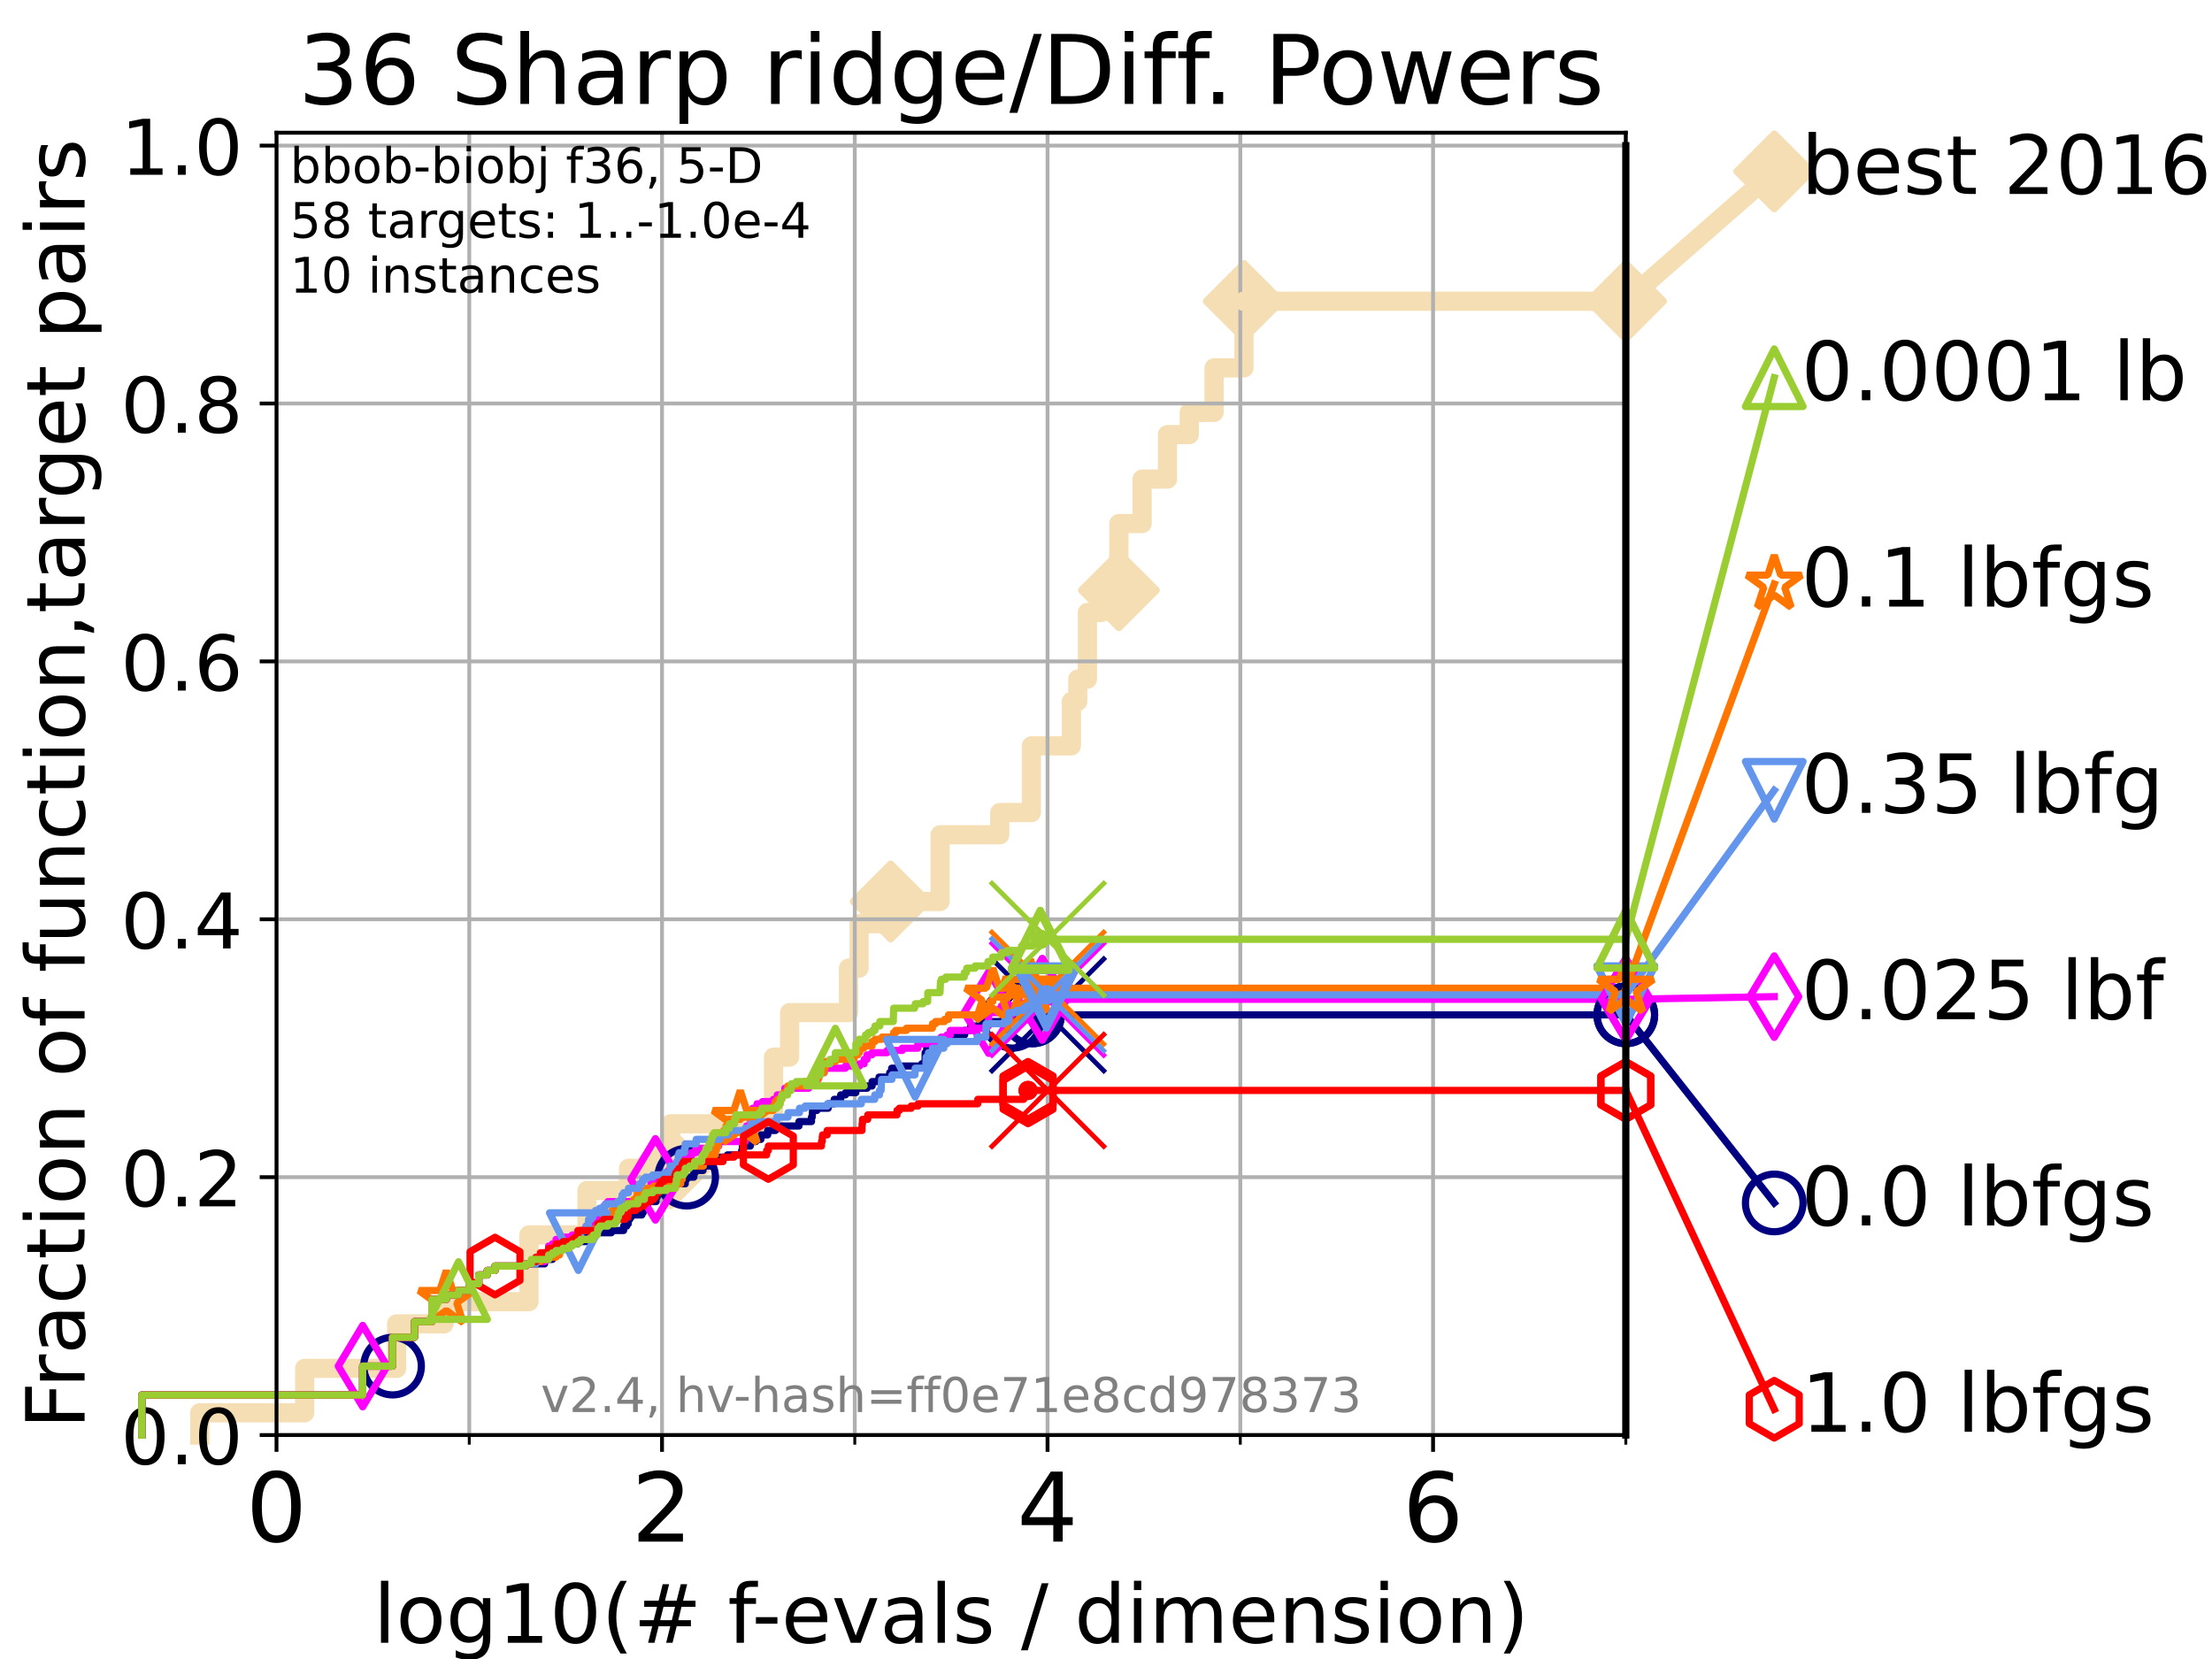 <?xml version="1.0" encoding="utf-8" standalone="no"?>
<!DOCTYPE svg PUBLIC "-//W3C//DTD SVG 1.1//EN"
  "http://www.w3.org/Graphics/SVG/1.1/DTD/svg11.dtd">
<!-- Created with matplotlib (https://matplotlib.org/) -->
<svg height="345.6pt" version="1.1" viewBox="0 0 460.8 345.6" width="460.8pt" xmlns="http://www.w3.org/2000/svg" xmlns:xlink="http://www.w3.org/1999/xlink">
 <defs>
  <style type="text/css">*{stroke-linecap:butt;stroke-linejoin:round;}</style>
 </defs>
 <g id="figure_1">
  <g id="patch_1">
   <path d="M 0 345.6 
L 460.8 345.6 
L 460.8 0 
L 0 0 
z
" style="fill:#ffffff;"/>
  </g>
  <g id="axes_1">
   <g id="patch_2">
    <path d="M 57.6 298.944 
L 338.688 298.944 
L 338.688 27.648 
L 57.6 27.648 
z
" style="fill:#ffffff;"/>
   </g>
   <g id="line2d_1">
    <path d="M 41.621 298.944 
L 41.621 294.313 
L 63.468 294.313 
L 63.468 285.05 
L 82.627 285.05 
L 82.627 275.788 
L 92.504 275.788 
L 92.504 271.157 
L 110.189 271.157 
L 110.189 257.263 
L 122.277 257.263 
L 122.277 248.001 
L 130.927 248.001 
L 130.927 243.37 
L 139.731 243.37 
L 139.731 234.107 
L 161.137 234.107 
L 161.137 220.214 
L 164.486 220.214 
L 164.486 210.951 
L 176.763 210.951 
L 176.763 201.689 
L 178.957 201.689 
L 178.957 192.426 
L 185.542 192.426 
L 185.542 187.795 
L 195.837 187.795 
L 195.837 173.901 
L 208.267 173.901 
L 208.267 169.27 
L 214.861 169.27 
L 214.861 155.377 
L 223.186 155.377 
L 223.186 146.114 
L 224.518 146.114 
L 224.518 141.483 
L 226.528 141.483 
L 226.528 127.589 
L 229.416 127.589 
L 229.416 122.958 
L 233.086 122.958 
L 233.086 109.065 
L 237.924 109.065 
L 237.924 99.802 
L 243.208 99.802 
L 243.208 90.54 
L 247.747 90.54 
L 247.747 85.909 
L 252.91 85.909 
L 252.91 76.646 
L 259.137 76.646 
L 259.137 62.753 
L 338.688 62.753 
" style="fill:none;stroke:#f5deb3;stroke-linecap:square;stroke-width:4;"/>
   </g>
   <g id="line2d_2">
    <defs>
     <path d="M 0 7.778 
L 7.778 0 
L 0 -7.778 
L -7.778 0 
z
" id="m278872383e" style="stroke:#f5deb3;stroke-linejoin:miter;stroke-width:1.5;"/>
    </defs>
    <g>
     <use style="fill:#f5deb3;stroke:#f5deb3;stroke-linejoin:miter;stroke-width:1.5;" x="139.731" xlink:href="#m278872383e" y="243.37"/>
     <use style="fill:#f5deb3;stroke:#f5deb3;stroke-linejoin:miter;stroke-width:1.5;" x="185.542" xlink:href="#m278872383e" y="187.795"/>
     <use style="fill:#f5deb3;stroke:#f5deb3;stroke-linejoin:miter;stroke-width:1.5;" x="233.086" xlink:href="#m278872383e" y="122.958"/>
     <use style="fill:#f5deb3;stroke:#f5deb3;stroke-linejoin:miter;stroke-width:1.5;" x="259.137" xlink:href="#m278872383e" y="62.753"/>
     <use style="fill:#f5deb3;stroke:#f5deb3;stroke-linejoin:miter;stroke-width:1.5;" x="259.137" xlink:href="#m278872383e" y="62.753"/>
     <use style="fill:#f5deb3;stroke:#f5deb3;stroke-linejoin:miter;stroke-width:1.5;" x="338.688" xlink:href="#m278872383e" y="62.753"/>
    </g>
   </g>
   <g id="line2d_3">
    <path style="fill:none;stroke:#f5deb3;stroke-linecap:square;stroke-width:4;"/>
    <g/>
   </g>
   <g id="line2d_4">
    <path d="M 338.688 62.753 
L 369.608 35.706 
" style="fill:none;stroke:#f5deb3;stroke-linecap:square;stroke-width:4;"/>
    <g>
     <use style="fill:#f5deb3;stroke:#f5deb3;stroke-linejoin:miter;stroke-width:1.5;" x="338.688" xlink:href="#m278872383e" y="62.753"/>
     <use style="fill:#f5deb3;stroke:#f5deb3;stroke-linejoin:miter;stroke-width:1.5;" x="369.608" xlink:href="#m278872383e" y="35.706"/>
    </g>
   </g>
   <g id="matplotlib.axis_1">
    <g id="xtick_1">
     <g id="line2d_5">
      <path clip-path="url(#p06b7810279)" d="M 57.6 298.944 
L 57.6 27.648 
" style="fill:none;stroke:#b0b0b0;stroke-linecap:square;stroke-width:0.8;"/>
     </g>
     <g id="line2d_6">
      <defs>
       <path d="M 0 0 
L 0 3.5 
" id="m3f1a52eeb8" style="stroke:#000000;stroke-width:0.8;"/>
      </defs>
      <g>
       <use style="stroke:#000000;stroke-width:0.8;" x="57.6" xlink:href="#m3f1a52eeb8" y="298.944"/>
      </g>
     </g>
     <g id="text_1">
      <!-- 0 -->
      <g transform="translate(51.237 321.141)scale(0.2 -0.2)">
       <defs>
        <path d="M 31.781 66.406 
Q 24.172 66.406 20.328 58.906 
Q 16.5 51.422 16.5 36.375 
Q 16.5 21.391 20.328 13.891 
Q 24.172 6.391 31.781 6.391 
Q 39.453 6.391 43.281 13.891 
Q 47.125 21.391 47.125 36.375 
Q 47.125 51.422 43.281 58.906 
Q 39.453 66.406 31.781 66.406 
z
M 31.781 74.219 
Q 44.047 74.219 50.516 64.516 
Q 56.984 54.828 56.984 36.375 
Q 56.984 17.969 50.516 8.266 
Q 44.047 -1.422 31.781 -1.422 
Q 19.531 -1.422 13.062 8.266 
Q 6.594 17.969 6.594 36.375 
Q 6.594 54.828 13.062 64.516 
Q 19.531 74.219 31.781 74.219 
z
" id="DejaVuSans-48"/>
       </defs>
       <use xlink:href="#DejaVuSans-48"/>
      </g>
     </g>
    </g>
    <g id="xtick_2">
     <g id="line2d_7">
      <path clip-path="url(#p06b7810279)" d="M 137.911 298.944 
L 137.911 27.648 
" style="fill:none;stroke:#b0b0b0;stroke-linecap:square;stroke-width:0.8;"/>
     </g>
     <g id="line2d_8">
      <g>
       <use style="stroke:#000000;stroke-width:0.8;" x="137.911" xlink:href="#m3f1a52eeb8" y="298.944"/>
      </g>
     </g>
     <g id="text_2">
      <!-- 2 -->
      <g transform="translate(131.548 321.141)scale(0.2 -0.2)">
       <defs>
        <path d="M 19.188 8.297 
L 53.609 8.297 
L 53.609 0 
L 7.328 0 
L 7.328 8.297 
Q 12.938 14.109 22.625 23.891 
Q 32.328 33.688 34.812 36.531 
Q 39.547 41.844 41.422 45.531 
Q 43.312 49.219 43.312 52.781 
Q 43.312 58.594 39.234 62.25 
Q 35.156 65.922 28.609 65.922 
Q 23.969 65.922 18.812 64.312 
Q 13.672 62.703 7.812 59.422 
L 7.812 69.391 
Q 13.766 71.781 18.938 73 
Q 24.125 74.219 28.422 74.219 
Q 39.75 74.219 46.484 68.547 
Q 53.219 62.891 53.219 53.422 
Q 53.219 48.922 51.531 44.891 
Q 49.859 40.875 45.406 35.406 
Q 44.188 33.984 37.641 27.219 
Q 31.109 20.453 19.188 8.297 
z
" id="DejaVuSans-50"/>
       </defs>
       <use xlink:href="#DejaVuSans-50"/>
      </g>
     </g>
    </g>
    <g id="xtick_3">
     <g id="line2d_9">
      <path clip-path="url(#p06b7810279)" d="M 218.222 298.944 
L 218.222 27.648 
" style="fill:none;stroke:#b0b0b0;stroke-linecap:square;stroke-width:0.8;"/>
     </g>
     <g id="line2d_10">
      <g>
       <use style="stroke:#000000;stroke-width:0.8;" x="218.222" xlink:href="#m3f1a52eeb8" y="298.944"/>
      </g>
     </g>
     <g id="text_3">
      <!-- 4 -->
      <g transform="translate(211.859 321.141)scale(0.2 -0.2)">
       <defs>
        <path d="M 37.797 64.312 
L 12.891 25.391 
L 37.797 25.391 
z
M 35.203 72.906 
L 47.609 72.906 
L 47.609 25.391 
L 58.016 25.391 
L 58.016 17.188 
L 47.609 17.188 
L 47.609 0 
L 37.797 0 
L 37.797 17.188 
L 4.891 17.188 
L 4.891 26.703 
z
" id="DejaVuSans-52"/>
       </defs>
       <use xlink:href="#DejaVuSans-52"/>
      </g>
     </g>
    </g>
    <g id="xtick_4">
     <g id="line2d_11">
      <path clip-path="url(#p06b7810279)" d="M 298.533 298.944 
L 298.533 27.648 
" style="fill:none;stroke:#b0b0b0;stroke-linecap:square;stroke-width:0.8;"/>
     </g>
     <g id="line2d_12">
      <g>
       <use style="stroke:#000000;stroke-width:0.8;" x="298.533" xlink:href="#m3f1a52eeb8" y="298.944"/>
      </g>
     </g>
     <g id="text_4">
      <!-- 6 -->
      <g transform="translate(292.17 321.141)scale(0.2 -0.2)">
       <defs>
        <path d="M 33.016 40.375 
Q 26.375 40.375 22.484 35.828 
Q 18.609 31.297 18.609 23.391 
Q 18.609 15.531 22.484 10.953 
Q 26.375 6.391 33.016 6.391 
Q 39.656 6.391 43.531 10.953 
Q 47.406 15.531 47.406 23.391 
Q 47.406 31.297 43.531 35.828 
Q 39.656 40.375 33.016 40.375 
z
M 52.594 71.297 
L 52.594 62.312 
Q 48.875 64.062 45.094 64.984 
Q 41.312 65.922 37.594 65.922 
Q 27.828 65.922 22.672 59.328 
Q 17.531 52.734 16.797 39.406 
Q 19.672 43.656 24.016 45.922 
Q 28.375 48.188 33.594 48.188 
Q 44.578 48.188 50.953 41.516 
Q 57.328 34.859 57.328 23.391 
Q 57.328 12.156 50.688 5.359 
Q 44.047 -1.422 33.016 -1.422 
Q 20.359 -1.422 13.672 8.266 
Q 6.984 17.969 6.984 36.375 
Q 6.984 53.656 15.188 63.938 
Q 23.391 74.219 37.203 74.219 
Q 40.922 74.219 44.703 73.484 
Q 48.484 72.75 52.594 71.297 
z
" id="DejaVuSans-54"/>
       </defs>
       <use xlink:href="#DejaVuSans-54"/>
      </g>
     </g>
    </g>
    <g id="xtick_5">
     <g id="line2d_13">
      <path clip-path="url(#p06b7810279)" d="M 97.755 298.944 
L 97.755 27.648 
" style="fill:none;stroke:#b0b0b0;stroke-linecap:square;stroke-width:0.8;"/>
     </g>
     <g id="line2d_14">
      <defs>
       <path d="M 0 0 
L 0 2 
" id="m8df6a23db9" style="stroke:#000000;stroke-width:0.6;"/>
      </defs>
      <g>
       <use style="stroke:#000000;stroke-width:0.6;" x="97.755" xlink:href="#m8df6a23db9" y="298.944"/>
      </g>
     </g>
    </g>
    <g id="xtick_6">
     <g id="line2d_15">
      <path clip-path="url(#p06b7810279)" d="M 178.066 298.944 
L 178.066 27.648 
" style="fill:none;stroke:#b0b0b0;stroke-linecap:square;stroke-width:0.8;"/>
     </g>
     <g id="line2d_16">
      <g>
       <use style="stroke:#000000;stroke-width:0.6;" x="178.066" xlink:href="#m8df6a23db9" y="298.944"/>
      </g>
     </g>
    </g>
    <g id="xtick_7">
     <g id="line2d_17">
      <path clip-path="url(#p06b7810279)" d="M 258.377 298.944 
L 258.377 27.648 
" style="fill:none;stroke:#b0b0b0;stroke-linecap:square;stroke-width:0.8;"/>
     </g>
     <g id="line2d_18">
      <g>
       <use style="stroke:#000000;stroke-width:0.6;" x="258.377" xlink:href="#m8df6a23db9" y="298.944"/>
      </g>
     </g>
    </g>
    <g id="xtick_8">
     <g id="line2d_19">
      <path clip-path="url(#p06b7810279)" d="M 338.688 298.944 
L 338.688 27.648 
" style="fill:none;stroke:#b0b0b0;stroke-linecap:square;stroke-width:0.8;"/>
     </g>
     <g id="line2d_20">
      <g>
       <use style="stroke:#000000;stroke-width:0.6;" x="338.688" xlink:href="#m8df6a23db9" y="298.944"/>
      </g>
     </g>
    </g>
    <g id="text_5">
     <!-- log10(# f-evals / dimension) -->
     <g transform="translate(77.764 342.218)scale(0.17 -0.17)">
      <defs>
       <path d="M 9.422 75.984 
L 18.406 75.984 
L 18.406 0 
L 9.422 0 
z
" id="DejaVuSans-108"/>
       <path d="M 30.609 48.391 
Q 23.391 48.391 19.188 42.75 
Q 14.984 37.109 14.984 27.297 
Q 14.984 17.484 19.156 11.844 
Q 23.344 6.203 30.609 6.203 
Q 37.797 6.203 41.984 11.859 
Q 46.188 17.531 46.188 27.297 
Q 46.188 37.016 41.984 42.703 
Q 37.797 48.391 30.609 48.391 
z
M 30.609 56 
Q 42.328 56 49.016 48.375 
Q 55.719 40.766 55.719 27.297 
Q 55.719 13.875 49.016 6.219 
Q 42.328 -1.422 30.609 -1.422 
Q 18.844 -1.422 12.172 6.219 
Q 5.516 13.875 5.516 27.297 
Q 5.516 40.766 12.172 48.375 
Q 18.844 56 30.609 56 
z
" id="DejaVuSans-111"/>
       <path d="M 45.406 27.984 
Q 45.406 37.75 41.375 43.109 
Q 37.359 48.484 30.078 48.484 
Q 22.859 48.484 18.828 43.109 
Q 14.797 37.75 14.797 27.984 
Q 14.797 18.266 18.828 12.891 
Q 22.859 7.516 30.078 7.516 
Q 37.359 7.516 41.375 12.891 
Q 45.406 18.266 45.406 27.984 
z
M 54.391 6.781 
Q 54.391 -7.172 48.188 -13.984 
Q 42 -20.797 29.203 -20.797 
Q 24.469 -20.797 20.266 -20.094 
Q 16.062 -19.391 12.109 -17.922 
L 12.109 -9.188 
Q 16.062 -11.328 19.922 -12.344 
Q 23.781 -13.375 27.781 -13.375 
Q 36.625 -13.375 41.016 -8.766 
Q 45.406 -4.156 45.406 5.172 
L 45.406 9.625 
Q 42.625 4.781 38.281 2.391 
Q 33.938 0 27.875 0 
Q 17.828 0 11.672 7.656 
Q 5.516 15.328 5.516 27.984 
Q 5.516 40.672 11.672 48.328 
Q 17.828 56 27.875 56 
Q 33.938 56 38.281 53.609 
Q 42.625 51.219 45.406 46.391 
L 45.406 54.688 
L 54.391 54.688 
z
" id="DejaVuSans-103"/>
       <path d="M 12.406 8.297 
L 28.516 8.297 
L 28.516 63.922 
L 10.984 60.406 
L 10.984 69.391 
L 28.422 72.906 
L 38.281 72.906 
L 38.281 8.297 
L 54.391 8.297 
L 54.391 0 
L 12.406 0 
z
" id="DejaVuSans-49"/>
       <path d="M 31 75.875 
Q 24.469 64.656 21.281 53.656 
Q 18.109 42.672 18.109 31.391 
Q 18.109 20.125 21.312 9.062 
Q 24.516 -2 31 -13.188 
L 23.188 -13.188 
Q 15.875 -1.703 12.234 9.375 
Q 8.594 20.453 8.594 31.391 
Q 8.594 42.281 12.203 53.312 
Q 15.828 64.359 23.188 75.875 
z
" id="DejaVuSans-40"/>
       <path d="M 51.125 44 
L 36.922 44 
L 32.812 27.688 
L 47.125 27.688 
z
M 43.797 71.781 
L 38.719 51.516 
L 52.984 51.516 
L 58.109 71.781 
L 65.922 71.781 
L 60.891 51.516 
L 76.125 51.516 
L 76.125 44 
L 58.984 44 
L 54.984 27.688 
L 70.516 27.688 
L 70.516 20.219 
L 53.078 20.219 
L 48 0 
L 40.188 0 
L 45.219 20.219 
L 30.906 20.219 
L 25.875 0 
L 18.016 0 
L 23.094 20.219 
L 7.719 20.219 
L 7.719 27.688 
L 24.906 27.688 
L 29 44 
L 13.281 44 
L 13.281 51.516 
L 30.906 51.516 
L 35.891 71.781 
z
" id="DejaVuSans-35"/>
       <path id="DejaVuSans-32"/>
       <path d="M 37.109 75.984 
L 37.109 68.5 
L 28.516 68.5 
Q 23.688 68.5 21.797 66.547 
Q 19.922 64.594 19.922 59.516 
L 19.922 54.688 
L 34.719 54.688 
L 34.719 47.703 
L 19.922 47.703 
L 19.922 0 
L 10.891 0 
L 10.891 47.703 
L 2.297 47.703 
L 2.297 54.688 
L 10.891 54.688 
L 10.891 58.5 
Q 10.891 67.625 15.141 71.797 
Q 19.391 75.984 28.609 75.984 
z
" id="DejaVuSans-102"/>
       <path d="M 4.891 31.391 
L 31.203 31.391 
L 31.203 23.391 
L 4.891 23.391 
z
" id="DejaVuSans-45"/>
       <path d="M 56.203 29.594 
L 56.203 25.203 
L 14.891 25.203 
Q 15.484 15.922 20.484 11.062 
Q 25.484 6.203 34.422 6.203 
Q 39.594 6.203 44.453 7.469 
Q 49.312 8.734 54.109 11.281 
L 54.109 2.781 
Q 49.266 0.734 44.188 -0.344 
Q 39.109 -1.422 33.891 -1.422 
Q 20.797 -1.422 13.156 6.188 
Q 5.516 13.812 5.516 26.812 
Q 5.516 40.234 12.766 48.109 
Q 20.016 56 32.328 56 
Q 43.359 56 49.781 48.891 
Q 56.203 41.797 56.203 29.594 
z
M 47.219 32.234 
Q 47.125 39.594 43.094 43.984 
Q 39.062 48.391 32.422 48.391 
Q 24.906 48.391 20.391 44.141 
Q 15.875 39.891 15.188 32.172 
z
" id="DejaVuSans-101"/>
       <path d="M 2.984 54.688 
L 12.5 54.688 
L 29.594 8.797 
L 46.688 54.688 
L 56.203 54.688 
L 35.688 0 
L 23.484 0 
z
" id="DejaVuSans-118"/>
       <path d="M 34.281 27.484 
Q 23.391 27.484 19.188 25 
Q 14.984 22.516 14.984 16.5 
Q 14.984 11.719 18.141 8.906 
Q 21.297 6.109 26.703 6.109 
Q 34.188 6.109 38.703 11.406 
Q 43.219 16.703 43.219 25.484 
L 43.219 27.484 
z
M 52.203 31.203 
L 52.203 0 
L 43.219 0 
L 43.219 8.297 
Q 40.141 3.328 35.547 0.953 
Q 30.953 -1.422 24.312 -1.422 
Q 15.922 -1.422 10.953 3.297 
Q 6 8.016 6 15.922 
Q 6 25.141 12.172 29.828 
Q 18.359 34.516 30.609 34.516 
L 43.219 34.516 
L 43.219 35.406 
Q 43.219 41.609 39.141 45 
Q 35.062 48.391 27.688 48.391 
Q 23 48.391 18.547 47.266 
Q 14.109 46.141 10.016 43.891 
L 10.016 52.203 
Q 14.938 54.109 19.578 55.047 
Q 24.219 56 28.609 56 
Q 40.484 56 46.344 49.844 
Q 52.203 43.703 52.203 31.203 
z
" id="DejaVuSans-97"/>
       <path d="M 44.281 53.078 
L 44.281 44.578 
Q 40.484 46.531 36.375 47.5 
Q 32.281 48.484 27.875 48.484 
Q 21.188 48.484 17.844 46.438 
Q 14.5 44.391 14.5 40.281 
Q 14.5 37.156 16.891 35.375 
Q 19.281 33.594 26.516 31.984 
L 29.594 31.297 
Q 39.156 29.25 43.188 25.516 
Q 47.219 21.781 47.219 15.094 
Q 47.219 7.469 41.188 3.016 
Q 35.156 -1.422 24.609 -1.422 
Q 20.219 -1.422 15.453 -0.562 
Q 10.688 0.297 5.422 2 
L 5.422 11.281 
Q 10.406 8.688 15.234 7.391 
Q 20.062 6.109 24.812 6.109 
Q 31.156 6.109 34.562 8.281 
Q 37.984 10.453 37.984 14.406 
Q 37.984 18.062 35.516 20.016 
Q 33.062 21.969 24.703 23.781 
L 21.578 24.516 
Q 13.234 26.266 9.516 29.906 
Q 5.812 33.547 5.812 39.891 
Q 5.812 47.609 11.281 51.797 
Q 16.75 56 26.812 56 
Q 31.781 56 36.172 55.266 
Q 40.578 54.547 44.281 53.078 
z
" id="DejaVuSans-115"/>
       <path d="M 25.391 72.906 
L 33.688 72.906 
L 8.297 -9.281 
L 0 -9.281 
z
" id="DejaVuSans-47"/>
       <path d="M 45.406 46.391 
L 45.406 75.984 
L 54.391 75.984 
L 54.391 0 
L 45.406 0 
L 45.406 8.203 
Q 42.578 3.328 38.25 0.953 
Q 33.938 -1.422 27.875 -1.422 
Q 17.969 -1.422 11.734 6.484 
Q 5.516 14.406 5.516 27.297 
Q 5.516 40.188 11.734 48.094 
Q 17.969 56 27.875 56 
Q 33.938 56 38.25 53.625 
Q 42.578 51.266 45.406 46.391 
z
M 14.797 27.297 
Q 14.797 17.391 18.875 11.75 
Q 22.953 6.109 30.078 6.109 
Q 37.203 6.109 41.297 11.75 
Q 45.406 17.391 45.406 27.297 
Q 45.406 37.203 41.297 42.844 
Q 37.203 48.484 30.078 48.484 
Q 22.953 48.484 18.875 42.844 
Q 14.797 37.203 14.797 27.297 
z
" id="DejaVuSans-100"/>
       <path d="M 9.422 54.688 
L 18.406 54.688 
L 18.406 0 
L 9.422 0 
z
M 9.422 75.984 
L 18.406 75.984 
L 18.406 64.594 
L 9.422 64.594 
z
" id="DejaVuSans-105"/>
       <path d="M 52 44.188 
Q 55.375 50.25 60.062 53.125 
Q 64.75 56 71.094 56 
Q 79.641 56 84.281 50.016 
Q 88.922 44.047 88.922 33.016 
L 88.922 0 
L 79.891 0 
L 79.891 32.719 
Q 79.891 40.578 77.094 44.375 
Q 74.312 48.188 68.609 48.188 
Q 61.625 48.188 57.562 43.547 
Q 53.516 38.922 53.516 30.906 
L 53.516 0 
L 44.484 0 
L 44.484 32.719 
Q 44.484 40.625 41.703 44.406 
Q 38.922 48.188 33.109 48.188 
Q 26.219 48.188 22.156 43.531 
Q 18.109 38.875 18.109 30.906 
L 18.109 0 
L 9.078 0 
L 9.078 54.688 
L 18.109 54.688 
L 18.109 46.188 
Q 21.188 51.219 25.484 53.609 
Q 29.781 56 35.688 56 
Q 41.656 56 45.828 52.969 
Q 50 49.953 52 44.188 
z
" id="DejaVuSans-109"/>
       <path d="M 54.891 33.016 
L 54.891 0 
L 45.906 0 
L 45.906 32.719 
Q 45.906 40.484 42.875 44.328 
Q 39.844 48.188 33.797 48.188 
Q 26.516 48.188 22.312 43.547 
Q 18.109 38.922 18.109 30.906 
L 18.109 0 
L 9.078 0 
L 9.078 54.688 
L 18.109 54.688 
L 18.109 46.188 
Q 21.344 51.125 25.703 53.562 
Q 30.078 56 35.797 56 
Q 45.219 56 50.047 50.172 
Q 54.891 44.344 54.891 33.016 
z
" id="DejaVuSans-110"/>
       <path d="M 8.016 75.875 
L 15.828 75.875 
Q 23.141 64.359 26.781 53.312 
Q 30.422 42.281 30.422 31.391 
Q 30.422 20.453 26.781 9.375 
Q 23.141 -1.703 15.828 -13.188 
L 8.016 -13.188 
Q 14.5 -2 17.703 9.062 
Q 20.906 20.125 20.906 31.391 
Q 20.906 42.672 17.703 53.656 
Q 14.5 64.656 8.016 75.875 
z
" id="DejaVuSans-41"/>
      </defs>
      <use xlink:href="#DejaVuSans-108"/>
      <use x="27.783" xlink:href="#DejaVuSans-111"/>
      <use x="88.965" xlink:href="#DejaVuSans-103"/>
      <use x="152.441" xlink:href="#DejaVuSans-49"/>
      <use x="216.064" xlink:href="#DejaVuSans-48"/>
      <use x="279.688" xlink:href="#DejaVuSans-40"/>
      <use x="318.701" xlink:href="#DejaVuSans-35"/>
      <use x="402.49" xlink:href="#DejaVuSans-32"/>
      <use x="434.277" xlink:href="#DejaVuSans-102"/>
      <use x="463.982" xlink:href="#DejaVuSans-45"/>
      <use x="500.066" xlink:href="#DejaVuSans-101"/>
      <use x="561.59" xlink:href="#DejaVuSans-118"/>
      <use x="620.77" xlink:href="#DejaVuSans-97"/>
      <use x="682.049" xlink:href="#DejaVuSans-108"/>
      <use x="709.832" xlink:href="#DejaVuSans-115"/>
      <use x="761.932" xlink:href="#DejaVuSans-32"/>
      <use x="793.719" xlink:href="#DejaVuSans-47"/>
      <use x="827.41" xlink:href="#DejaVuSans-32"/>
      <use x="859.197" xlink:href="#DejaVuSans-100"/>
      <use x="922.674" xlink:href="#DejaVuSans-105"/>
      <use x="950.457" xlink:href="#DejaVuSans-109"/>
      <use x="1047.869" xlink:href="#DejaVuSans-101"/>
      <use x="1109.393" xlink:href="#DejaVuSans-110"/>
      <use x="1172.771" xlink:href="#DejaVuSans-115"/>
      <use x="1224.871" xlink:href="#DejaVuSans-105"/>
      <use x="1252.654" xlink:href="#DejaVuSans-111"/>
      <use x="1313.836" xlink:href="#DejaVuSans-110"/>
      <use x="1377.215" xlink:href="#DejaVuSans-41"/>
     </g>
    </g>
   </g>
   <g id="matplotlib.axis_2">
    <g id="ytick_1">
     <g id="line2d_21">
      <path clip-path="url(#p06b7810279)" d="M 57.6 298.944 
L 338.688 298.944 
" style="fill:none;stroke:#b0b0b0;stroke-linecap:square;stroke-width:0.8;"/>
     </g>
     <g id="line2d_22">
      <defs>
       <path d="M 0 0 
L -3.5 0 
" id="m929a879b3a" style="stroke:#000000;stroke-width:0.8;"/>
      </defs>
      <g>
       <use style="stroke:#000000;stroke-width:0.8;" x="57.6" xlink:href="#m929a879b3a" y="298.944"/>
      </g>
     </g>
     <g id="text_6">
      <!-- 0.0 -->
      <g transform="translate(25.155 305.023)scale(0.16 -0.16)">
       <defs>
        <path d="M 10.688 12.406 
L 21 12.406 
L 21 0 
L 10.688 0 
z
" id="DejaVuSans-46"/>
       </defs>
       <use xlink:href="#DejaVuSans-48"/>
       <use x="63.623" xlink:href="#DejaVuSans-46"/>
       <use x="95.41" xlink:href="#DejaVuSans-48"/>
      </g>
     </g>
    </g>
    <g id="ytick_2">
     <g id="line2d_23">
      <path clip-path="url(#p06b7810279)" d="M 57.6 245.222 
L 338.688 245.222 
" style="fill:none;stroke:#b0b0b0;stroke-linecap:square;stroke-width:0.8;"/>
     </g>
     <g id="line2d_24">
      <g>
       <use style="stroke:#000000;stroke-width:0.8;" x="57.6" xlink:href="#m929a879b3a" y="245.222"/>
      </g>
     </g>
     <g id="text_7">
      <!-- 0.2 -->
      <g transform="translate(25.155 251.301)scale(0.16 -0.16)">
       <use xlink:href="#DejaVuSans-48"/>
       <use x="63.623" xlink:href="#DejaVuSans-46"/>
       <use x="95.41" xlink:href="#DejaVuSans-50"/>
      </g>
     </g>
    </g>
    <g id="ytick_3">
     <g id="line2d_25">
      <path clip-path="url(#p06b7810279)" d="M 57.6 191.5 
L 338.688 191.5 
" style="fill:none;stroke:#b0b0b0;stroke-linecap:square;stroke-width:0.8;"/>
     </g>
     <g id="line2d_26">
      <g>
       <use style="stroke:#000000;stroke-width:0.8;" x="57.6" xlink:href="#m929a879b3a" y="191.5"/>
      </g>
     </g>
     <g id="text_8">
      <!-- 0.4 -->
      <g transform="translate(25.155 197.579)scale(0.16 -0.16)">
       <use xlink:href="#DejaVuSans-48"/>
       <use x="63.623" xlink:href="#DejaVuSans-46"/>
       <use x="95.41" xlink:href="#DejaVuSans-52"/>
      </g>
     </g>
    </g>
    <g id="ytick_4">
     <g id="line2d_27">
      <path clip-path="url(#p06b7810279)" d="M 57.6 137.778 
L 338.688 137.778 
" style="fill:none;stroke:#b0b0b0;stroke-linecap:square;stroke-width:0.8;"/>
     </g>
     <g id="line2d_28">
      <g>
       <use style="stroke:#000000;stroke-width:0.8;" x="57.6" xlink:href="#m929a879b3a" y="137.778"/>
      </g>
     </g>
     <g id="text_9">
      <!-- 0.6 -->
      <g transform="translate(25.155 143.857)scale(0.16 -0.16)">
       <use xlink:href="#DejaVuSans-48"/>
       <use x="63.623" xlink:href="#DejaVuSans-46"/>
       <use x="95.41" xlink:href="#DejaVuSans-54"/>
      </g>
     </g>
    </g>
    <g id="ytick_5">
     <g id="line2d_29">
      <path clip-path="url(#p06b7810279)" d="M 57.6 84.056 
L 338.688 84.056 
" style="fill:none;stroke:#b0b0b0;stroke-linecap:square;stroke-width:0.8;"/>
     </g>
     <g id="line2d_30">
      <g>
       <use style="stroke:#000000;stroke-width:0.8;" x="57.6" xlink:href="#m929a879b3a" y="84.056"/>
      </g>
     </g>
     <g id="text_10">
      <!-- 0.8 -->
      <g transform="translate(25.155 90.135)scale(0.16 -0.16)">
       <defs>
        <path d="M 31.781 34.625 
Q 24.75 34.625 20.719 30.859 
Q 16.703 27.094 16.703 20.516 
Q 16.703 13.922 20.719 10.156 
Q 24.75 6.391 31.781 6.391 
Q 38.812 6.391 42.859 10.172 
Q 46.922 13.969 46.922 20.516 
Q 46.922 27.094 42.891 30.859 
Q 38.875 34.625 31.781 34.625 
z
M 21.922 38.812 
Q 15.578 40.375 12.031 44.719 
Q 8.5 49.078 8.5 55.328 
Q 8.5 64.062 14.719 69.141 
Q 20.953 74.219 31.781 74.219 
Q 42.672 74.219 48.875 69.141 
Q 55.078 64.062 55.078 55.328 
Q 55.078 49.078 51.531 44.719 
Q 48 40.375 41.703 38.812 
Q 48.828 37.156 52.797 32.312 
Q 56.781 27.484 56.781 20.516 
Q 56.781 9.906 50.312 4.234 
Q 43.844 -1.422 31.781 -1.422 
Q 19.734 -1.422 13.25 4.234 
Q 6.781 9.906 6.781 20.516 
Q 6.781 27.484 10.781 32.312 
Q 14.797 37.156 21.922 38.812 
z
M 18.312 54.391 
Q 18.312 48.734 21.844 45.562 
Q 25.391 42.391 31.781 42.391 
Q 38.141 42.391 41.719 45.562 
Q 45.312 48.734 45.312 54.391 
Q 45.312 60.062 41.719 63.234 
Q 38.141 66.406 31.781 66.406 
Q 25.391 66.406 21.844 63.234 
Q 18.312 60.062 18.312 54.391 
z
" id="DejaVuSans-56"/>
       </defs>
       <use xlink:href="#DejaVuSans-48"/>
       <use x="63.623" xlink:href="#DejaVuSans-46"/>
       <use x="95.41" xlink:href="#DejaVuSans-56"/>
      </g>
     </g>
    </g>
    <g id="ytick_6">
     <g id="line2d_31">
      <path clip-path="url(#p06b7810279)" d="M 57.6 30.334 
L 338.688 30.334 
" style="fill:none;stroke:#b0b0b0;stroke-linecap:square;stroke-width:0.8;"/>
     </g>
     <g id="line2d_32">
      <g>
       <use style="stroke:#000000;stroke-width:0.8;" x="57.6" xlink:href="#m929a879b3a" y="30.334"/>
      </g>
     </g>
     <g id="text_11">
      <!-- 1.0 -->
      <g transform="translate(25.155 36.413)scale(0.16 -0.16)">
       <use xlink:href="#DejaVuSans-49"/>
       <use x="63.623" xlink:href="#DejaVuSans-46"/>
       <use x="95.41" xlink:href="#DejaVuSans-48"/>
      </g>
     </g>
    </g>
    <g id="text_12">
     <!-- Fraction of function,target pairs -->
     <g transform="translate(17.62 297.681)rotate(-90)scale(0.17 -0.17)">
      <defs>
       <path d="M 9.812 72.906 
L 51.703 72.906 
L 51.703 64.594 
L 19.672 64.594 
L 19.672 43.109 
L 48.578 43.109 
L 48.578 34.812 
L 19.672 34.812 
L 19.672 0 
L 9.812 0 
z
" id="DejaVuSans-70"/>
       <path d="M 41.109 46.297 
Q 39.594 47.172 37.812 47.578 
Q 36.031 48 33.891 48 
Q 26.266 48 22.188 43.047 
Q 18.109 38.094 18.109 28.812 
L 18.109 0 
L 9.078 0 
L 9.078 54.688 
L 18.109 54.688 
L 18.109 46.188 
Q 20.953 51.172 25.484 53.578 
Q 30.031 56 36.531 56 
Q 37.453 56 38.578 55.875 
Q 39.703 55.766 41.062 55.516 
z
" id="DejaVuSans-114"/>
       <path d="M 48.781 52.594 
L 48.781 44.188 
Q 44.969 46.297 41.141 47.344 
Q 37.312 48.391 33.406 48.391 
Q 24.656 48.391 19.812 42.844 
Q 14.984 37.312 14.984 27.297 
Q 14.984 17.281 19.812 11.734 
Q 24.656 6.203 33.406 6.203 
Q 37.312 6.203 41.141 7.25 
Q 44.969 8.297 48.781 10.406 
L 48.781 2.094 
Q 45.016 0.344 40.984 -0.531 
Q 36.969 -1.422 32.422 -1.422 
Q 20.062 -1.422 12.781 6.344 
Q 5.516 14.109 5.516 27.297 
Q 5.516 40.672 12.859 48.328 
Q 20.219 56 33.016 56 
Q 37.156 56 41.109 55.141 
Q 45.062 54.297 48.781 52.594 
z
" id="DejaVuSans-99"/>
       <path d="M 18.312 70.219 
L 18.312 54.688 
L 36.812 54.688 
L 36.812 47.703 
L 18.312 47.703 
L 18.312 18.016 
Q 18.312 11.328 20.141 9.422 
Q 21.969 7.516 27.594 7.516 
L 36.812 7.516 
L 36.812 0 
L 27.594 0 
Q 17.188 0 13.234 3.875 
Q 9.281 7.766 9.281 18.016 
L 9.281 47.703 
L 2.688 47.703 
L 2.688 54.688 
L 9.281 54.688 
L 9.281 70.219 
z
" id="DejaVuSans-116"/>
       <path d="M 8.5 21.578 
L 8.5 54.688 
L 17.484 54.688 
L 17.484 21.922 
Q 17.484 14.156 20.5 10.266 
Q 23.531 6.391 29.594 6.391 
Q 36.859 6.391 41.078 11.031 
Q 45.312 15.672 45.312 23.688 
L 45.312 54.688 
L 54.297 54.688 
L 54.297 0 
L 45.312 0 
L 45.312 8.406 
Q 42.047 3.422 37.719 1 
Q 33.406 -1.422 27.688 -1.422 
Q 18.266 -1.422 13.375 4.438 
Q 8.5 10.297 8.5 21.578 
z
M 31.109 56 
z
" id="DejaVuSans-117"/>
       <path d="M 11.719 12.406 
L 22.016 12.406 
L 22.016 4 
L 14.016 -11.625 
L 7.719 -11.625 
L 11.719 4 
z
" id="DejaVuSans-44"/>
       <path d="M 18.109 8.203 
L 18.109 -20.797 
L 9.078 -20.797 
L 9.078 54.688 
L 18.109 54.688 
L 18.109 46.391 
Q 20.953 51.266 25.266 53.625 
Q 29.594 56 35.594 56 
Q 45.562 56 51.781 48.094 
Q 58.016 40.188 58.016 27.297 
Q 58.016 14.406 51.781 6.484 
Q 45.562 -1.422 35.594 -1.422 
Q 29.594 -1.422 25.266 0.953 
Q 20.953 3.328 18.109 8.203 
z
M 48.688 27.297 
Q 48.688 37.203 44.609 42.844 
Q 40.531 48.484 33.406 48.484 
Q 26.266 48.484 22.188 42.844 
Q 18.109 37.203 18.109 27.297 
Q 18.109 17.391 22.188 11.75 
Q 26.266 6.109 33.406 6.109 
Q 40.531 6.109 44.609 11.75 
Q 48.688 17.391 48.688 27.297 
z
" id="DejaVuSans-112"/>
      </defs>
      <use xlink:href="#DejaVuSans-70"/>
      <use x="50.27" xlink:href="#DejaVuSans-114"/>
      <use x="91.383" xlink:href="#DejaVuSans-97"/>
      <use x="152.662" xlink:href="#DejaVuSans-99"/>
      <use x="207.643" xlink:href="#DejaVuSans-116"/>
      <use x="246.852" xlink:href="#DejaVuSans-105"/>
      <use x="274.635" xlink:href="#DejaVuSans-111"/>
      <use x="335.816" xlink:href="#DejaVuSans-110"/>
      <use x="399.195" xlink:href="#DejaVuSans-32"/>
      <use x="430.982" xlink:href="#DejaVuSans-111"/>
      <use x="492.164" xlink:href="#DejaVuSans-102"/>
      <use x="527.369" xlink:href="#DejaVuSans-32"/>
      <use x="559.156" xlink:href="#DejaVuSans-102"/>
      <use x="594.361" xlink:href="#DejaVuSans-117"/>
      <use x="657.74" xlink:href="#DejaVuSans-110"/>
      <use x="721.119" xlink:href="#DejaVuSans-99"/>
      <use x="776.1" xlink:href="#DejaVuSans-116"/>
      <use x="815.309" xlink:href="#DejaVuSans-105"/>
      <use x="843.092" xlink:href="#DejaVuSans-111"/>
      <use x="904.273" xlink:href="#DejaVuSans-110"/>
      <use x="967.652" xlink:href="#DejaVuSans-44"/>
      <use x="999.439" xlink:href="#DejaVuSans-116"/>
      <use x="1038.648" xlink:href="#DejaVuSans-97"/>
      <use x="1099.928" xlink:href="#DejaVuSans-114"/>
      <use x="1139.291" xlink:href="#DejaVuSans-103"/>
      <use x="1202.768" xlink:href="#DejaVuSans-101"/>
      <use x="1264.291" xlink:href="#DejaVuSans-116"/>
      <use x="1303.5" xlink:href="#DejaVuSans-32"/>
      <use x="1335.287" xlink:href="#DejaVuSans-112"/>
      <use x="1398.764" xlink:href="#DejaVuSans-97"/>
      <use x="1460.043" xlink:href="#DejaVuSans-105"/>
      <use x="1487.826" xlink:href="#DejaVuSans-114"/>
      <use x="1528.939" xlink:href="#DejaVuSans-115"/>
     </g>
    </g>
   </g>
   <g id="line2d_33">
    <defs>
     <path d="M 0 1.5 
C 0.398 1.5 0.779 1.342 1.061 1.061 
C 1.342 0.779 1.5 0.398 1.5 0 
C 1.5 -0.398 1.342 -0.779 1.061 -1.061 
C 0.779 -1.342 0.398 -1.5 0 -1.5 
C -0.398 -1.5 -0.779 -1.342 -1.061 -1.061 
C -1.342 -0.779 -1.5 -0.398 -1.5 0 
C -1.5 0.398 -1.342 0.779 -1.061 1.061 
C -0.779 1.342 -0.398 1.5 0 1.5 
z
" id="med84a57e16" style="stroke:#f5deb3;"/>
    </defs>
    <g>
     <use style="fill:#f5deb3;stroke:#f5deb3;" x="259.137" xlink:href="#med84a57e16" y="62.753"/>
     <use style="fill:#f5deb3;stroke:#f5deb3;" x="259.137" xlink:href="#med84a57e16" y="62.753"/>
    </g>
   </g>
   <g id="line2d_34">
    <defs>
     <path d="M 0 1.5 
C 0.398 1.5 0.779 1.342 1.061 1.061 
C 1.342 0.779 1.5 0.398 1.5 0 
C 1.5 -0.398 1.342 -0.779 1.061 -1.061 
C 0.779 -1.342 0.398 -1.5 0 -1.5 
C -0.398 -1.5 -0.779 -1.342 -1.061 -1.061 
C -1.342 -0.779 -1.5 -0.398 -1.5 0 
C -1.5 0.398 -1.342 0.779 -1.061 1.061 
C -0.779 1.342 -0.398 1.5 0 1.5 
z
" id="m6fc178e119" style="stroke:#000080;"/>
    </defs>
    <g>
     <use style="fill:#000080;stroke:#000080;" x="215.096" xlink:href="#m6fc178e119" y="211.414"/>
     <use style="fill:#000080;stroke:#000080;" x="215.096" xlink:href="#m6fc178e119" y="211.414"/>
    </g>
   </g>
   <g id="line2d_35">
    <path d="M 29.533 298.944 
L 29.533 290.608 
L 75.556 290.608 
L 75.556 284.587 
L 81.776 284.587 
L 81.776 278.567 
L 86.351 278.567 
L 86.351 275.325 
L 89.973 275.325 
L 89.973 270.694 
L 92.969 270.694 
L 92.969 269.767 
L 95.526 269.767 
L 95.526 268.841 
L 97.755 268.841 
L 97.755 267.452 
L 99.732 267.452 
L 99.732 265.599 
L 101.507 265.599 
L 101.507 264.673 
L 103.118 264.673 
L 103.118 263.747 
L 109.491 263.747 
L 109.491 263.284 
L 113.454 263.284 
L 113.454 262.357 
L 115.077 262.357 
L 115.077 261.431 
L 115.835 261.431 
L 115.835 260.505 
L 116.562 260.505 
L 116.562 260.042 
L 117.931 260.042 
L 117.931 259.116 
L 120.382 259.116 
L 120.382 258.653 
L 122.018 258.653 
L 122.018 257.726 
L 122.531 257.726 
L 122.531 257.263 
L 123.514 257.263 
L 123.514 256.8 
L 127.358 256.8 
L 127.358 256.337 
L 129.909 256.337 
L 129.909 255.411 
L 130.559 255.411 
L 130.559 254.948 
L 130.875 254.948 
L 130.875 254.021 
L 131.185 254.021 
L 131.185 253.558 
L 131.49 253.558 
L 131.49 253.095 
L 133.712 253.095 
L 133.712 252.632 
L 133.976 252.632 
L 134.019 251.243 
L 134.236 251.243 
L 134.236 250.779 
L 134.994 250.779 
L 134.994 250.316 
L 136.683 250.316 
L 136.683 249.39 
L 136.906 249.39 
L 136.906 248.464 
L 137.126 248.464 
L 137.126 248.001 
L 137.344 248.001 
L 137.344 247.538 
L 137.559 247.538 
L 137.559 247.075 
L 139.414 247.075 
L 139.414 246.611 
L 142.753 246.611 
L 142.753 245.685 
L 143.041 245.685 
L 143.041 245.222 
L 144.534 245.222 
L 144.534 244.296 
L 144.818 244.296 
L 144.818 243.833 
L 146.453 243.833 
L 146.453 242.906 
L 147.927 242.906 
L 147.927 241.98 
L 148.258 241.98 
L 148.258 241.054 
L 151.534 241.054 
L 151.534 240.591 
L 154.426 240.591 
L 154.507 239.665 
L 154.668 239.665 
L 154.668 238.738 
L 156.309 238.738 
L 156.309 237.812 
L 157.438 237.812 
L 157.438 237.349 
L 158.519 237.349 
L 158.519 236.423 
L 159.927 236.423 
L 159.927 235.496 
L 161.565 235.496 
L 161.565 234.57 
L 166.44 234.57 
L 166.44 233.644 
L 169.047 233.644 
L 169.047 232.718 
L 169.198 232.718 
L 169.268 231.328 
L 170.185 231.328 
L 170.185 230.865 
L 172.53 230.865 
L 172.53 229.939 
L 173.782 229.939 
L 173.782 229.013 
L 175.125 229.013 
L 175.125 228.087 
L 176.136 228.087 
L 176.136 227.623 
L 178.292 227.623 
L 178.292 226.697 
L 180.643 226.697 
L 180.643 226.234 
L 181.676 226.234 
L 181.676 225.308 
L 183.074 225.308 
L 183.118 224.382 
L 185.338 224.382 
L 185.338 223.455 
L 185.75 223.455 
L 185.75 222.529 
L 187.558 222.529 
L 187.558 222.066 
L 192.023 222.066 
L 192.023 221.603 
L 192.699 221.603 
L 192.726 219.287 
L 193.05 219.287 
L 193.058 217.898 
L 194.292 217.898 
L 194.292 217.435 
L 195.609 217.435 
L 195.609 216.509 
L 196.975 216.509 
L 196.975 216.045 
L 199.097 216.045 
L 199.097 215.582 
L 200.959 215.582 
L 200.959 214.656 
L 202.21 214.656 
L 202.21 213.73 
L 204.148 213.73 
L 204.148 212.804 
L 210.051 212.804 
L 210.051 212.34 
L 210.917 212.34 
L 210.917 211.877 
L 215.096 211.877 
L 215.096 211.414 
L 338.688 211.414 
L 338.688 211.414 
" style="fill:none;stroke:#000080;stroke-linecap:square;stroke-width:1.5;"/>
   </g>
   <g id="line2d_36">
    <defs>
     <path d="M 0 6 
C 1.591 6 3.117 5.368 4.243 4.243 
C 5.368 3.117 6 1.591 6 0 
C 6 -1.591 5.368 -3.117 4.243 -4.243 
C 3.117 -5.368 1.591 -6 0 -6 
C -1.591 -6 -3.117 -5.368 -4.243 -4.243 
C -5.368 -3.117 -6 -1.591 -6 0 
C -6 1.591 -5.368 3.117 -4.243 4.243 
C -3.117 5.368 -1.591 6 0 6 
z
" id="m89904e2b0b" style="stroke:#000080;stroke-width:1.5;"/>
    </defs>
    <g>
     <use style="fill-opacity:0;stroke:#000080;stroke-width:1.5;" x="81.776" xlink:href="#m89904e2b0b" y="284.587"/>
     <use style="fill-opacity:0;stroke:#000080;stroke-width:1.5;" x="143.041" xlink:href="#m89904e2b0b" y="245.222"/>
     <use style="fill-opacity:0;stroke:#000080;stroke-width:1.5;" x="210.917" xlink:href="#m89904e2b0b" y="212.34"/>
     <use style="fill-opacity:0;stroke:#000080;stroke-width:1.5;" x="215.096" xlink:href="#m89904e2b0b" y="211.414"/>
     <use style="fill-opacity:0;stroke:#000080;stroke-width:1.5;" x="215.096" xlink:href="#m89904e2b0b" y="211.414"/>
     <use style="fill-opacity:0;stroke:#000080;stroke-width:1.5;" x="338.688" xlink:href="#m89904e2b0b" y="211.414"/>
    </g>
   </g>
   <g id="line2d_37">
    <path style="fill:none;stroke:#000080;stroke-linecap:square;stroke-width:1.5;"/>
    <g/>
   </g>
   <g id="line2d_38">
    <path clip-path="url(#p06b7810279)" d="M 218.287 211.414 
" style="fill:none;stroke:#000080;stroke-linecap:square;stroke-width:1.5;"/>
    <defs>
     <path d="M -12 12 
L 12 -12 
M -12 -12 
L 12 12 
" id="m740a4c6541" style="stroke:#000080;"/>
    </defs>
    <g clip-path="url(#p06b7810279)">
     <use style="fill:#000080;stroke:#000080;" x="218.287" xlink:href="#m740a4c6541" y="211.414"/>
    </g>
   </g>
   <g id="line2d_39">
    <defs>
     <path d="M 0 1.5 
C 0.398 1.5 0.779 1.342 1.061 1.061 
C 1.342 0.779 1.5 0.398 1.5 0 
C 1.5 -0.398 1.342 -0.779 1.061 -1.061 
C 0.779 -1.342 0.398 -1.5 0 -1.5 
C -0.398 -1.5 -0.779 -1.342 -1.061 -1.061 
C -1.342 -0.779 -1.5 -0.398 -1.5 0 
C -1.5 0.398 -1.342 0.779 -1.061 1.061 
C -0.779 1.342 -0.398 1.5 0 1.5 
z
" id="m3ad225ba40" style="stroke:#ff00ff;"/>
    </defs>
    <g>
     <use style="fill:#ff00ff;stroke:#ff00ff;" x="217.127" xlink:href="#m3ad225ba40" y="208.172"/>
     <use style="fill:#ff00ff;stroke:#ff00ff;" x="217.127" xlink:href="#m3ad225ba40" y="208.172"/>
    </g>
   </g>
   <g id="line2d_40">
    <path d="M 29.533 298.944 
L 29.533 290.608 
L 75.556 290.608 
L 75.556 284.587 
L 81.776 284.587 
L 81.776 278.567 
L 86.351 278.567 
L 86.351 275.325 
L 89.973 275.325 
L 89.973 270.694 
L 92.969 270.694 
L 92.969 269.767 
L 95.526 269.767 
L 95.526 268.841 
L 97.755 268.841 
L 97.755 267.452 
L 99.732 267.452 
L 99.732 265.599 
L 101.507 265.599 
L 101.507 264.673 
L 103.118 264.673 
L 103.118 263.747 
L 109.491 263.747 
L 109.491 263.284 
L 110.694 263.284 
L 110.694 262.821 
L 113.454 262.821 
L 113.454 260.968 
L 114.284 260.968 
L 114.284 259.579 
L 115.077 259.579 
L 115.077 259.116 
L 115.835 259.116 
L 115.835 258.189 
L 117.26 258.189 
L 117.26 257.726 
L 119.199 257.726 
L 119.199 257.263 
L 120.382 257.263 
L 120.382 256.8 
L 120.945 256.8 
L 120.945 256.337 
L 122.105 256.337 
L 122.105 255.411 
L 122.615 255.411 
L 122.615 254.948 
L 123.111 254.948 
L 123.111 254.484 
L 124.52 254.484 
L 124.52 253.095 
L 125.399 253.095 
L 125.399 251.706 
L 125.823 251.706 
L 125.823 251.243 
L 126.168 251.243 
L 126.168 250.779 
L 126.64 250.779 
L 126.64 250.316 
L 132.613 250.316 
L 132.613 249.39 
L 134.745 249.39 
L 134.745 248.927 
L 135.24 248.927 
L 135.24 248.464 
L 135.362 248.464 
L 135.362 248.001 
L 135.602 248.001 
L 135.602 246.611 
L 136.189 246.611 
L 136.189 246.148 
L 136.304 246.148 
L 136.304 245.685 
L 136.532 245.685 
L 136.532 244.759 
L 139.221 244.759 
L 139.221 243.833 
L 140.499 243.833 
L 140.499 243.37 
L 141.746 243.37 
L 141.746 242.443 
L 142.161 242.443 
L 142.161 241.517 
L 143.196 241.517 
L 143.196 241.054 
L 143.977 241.054 
L 143.977 240.128 
L 144.982 240.128 
L 144.982 239.201 
L 148.677 239.201 
L 148.677 238.738 
L 149.718 238.738 
L 149.718 237.812 
L 155.258 237.812 
L 155.348 235.496 
L 155.54 235.496 
L 155.54 234.57 
L 156.37 234.57 
L 156.406 233.181 
L 156.539 233.181 
L 156.587 231.328 
L 156.8 231.328 
L 156.8 230.865 
L 157.709 230.865 
L 157.709 229.939 
L 158.848 229.939 
L 158.848 229.476 
L 161.1 229.476 
L 161.1 229.013 
L 161.929 229.013 
L 161.929 228.087 
L 163.493 228.087 
L 163.493 226.697 
L 168.47 226.697 
L 168.47 225.771 
L 170.092 225.771 
L 170.092 224.845 
L 170.441 224.845 
L 170.441 224.382 
L 170.564 224.382 
L 170.564 223.455 
L 171.681 223.455 
L 171.681 222.529 
L 176.101 222.529 
L 176.101 222.066 
L 179.056 222.066 
L 179.056 221.603 
L 180.021 221.603 
L 180.021 220.677 
L 180.619 220.677 
L 180.619 219.75 
L 181.657 219.75 
L 181.657 219.287 
L 184.797 219.287 
L 184.797 218.824 
L 187.949 218.824 
L 187.949 218.361 
L 191.198 218.361 
L 191.198 217.435 
L 195.126 217.435 
L 195.126 216.972 
L 196.072 216.972 
L 196.072 216.045 
L 197.306 216.045 
L 197.306 215.582 
L 197.978 215.582 
L 197.978 214.656 
L 203.472 214.656 
L 203.472 214.193 
L 205.277 214.193 
L 205.277 213.73 
L 205.918 213.73 
L 205.951 210.951 
L 208.33 210.951 
L 208.33 210.025 
L 208.608 210.025 
L 208.608 209.562 
L 216.067 209.562 
L 216.067 208.635 
L 217.127 208.635 
L 217.127 208.172 
L 338.688 208.172 
L 338.688 208.172 
" style="fill:none;stroke:#ff00ff;stroke-linecap:square;stroke-width:1.5;"/>
   </g>
   <g id="line2d_41">
    <defs>
     <path d="M 0 8.485 
L 5.091 0 
L 0 -8.485 
L -5.091 0 
z
" id="m7450edfc2a" style="stroke:#ff00ff;stroke-linejoin:miter;stroke-width:1.5;"/>
    </defs>
    <g>
     <use style="fill-opacity:0;stroke:#ff00ff;stroke-linejoin:miter;stroke-width:1.5;" x="75.556" xlink:href="#m7450edfc2a" y="284.587"/>
     <use style="fill-opacity:0;stroke:#ff00ff;stroke-linejoin:miter;stroke-width:1.5;" x="136.532" xlink:href="#m7450edfc2a" y="245.685"/>
     <use style="fill-opacity:0;stroke:#ff00ff;stroke-linejoin:miter;stroke-width:1.5;" x="205.951" xlink:href="#m7450edfc2a" y="210.951"/>
     <use style="fill-opacity:0;stroke:#ff00ff;stroke-linejoin:miter;stroke-width:1.5;" x="217.127" xlink:href="#m7450edfc2a" y="208.172"/>
     <use style="fill-opacity:0;stroke:#ff00ff;stroke-linejoin:miter;stroke-width:1.5;" x="217.127" xlink:href="#m7450edfc2a" y="208.172"/>
     <use style="fill-opacity:0;stroke:#ff00ff;stroke-linejoin:miter;stroke-width:1.5;" x="338.688" xlink:href="#m7450edfc2a" y="208.172"/>
    </g>
   </g>
   <g id="line2d_42">
    <path style="fill:none;stroke:#ff00ff;stroke-linecap:square;stroke-width:1.5;"/>
    <g/>
   </g>
   <g id="line2d_43">
    <path clip-path="url(#p06b7810279)" d="M 218.278 208.172 
" style="fill:none;stroke:#ff00ff;stroke-linecap:square;stroke-width:1.5;"/>
    <defs>
     <path d="M -12 12 
L 12 -12 
M -12 -12 
L 12 12 
" id="m805fac1271" style="stroke:#ff00ff;"/>
    </defs>
    <g clip-path="url(#p06b7810279)">
     <use style="fill:#ff00ff;stroke:#ff00ff;" x="218.278" xlink:href="#m805fac1271" y="208.172"/>
    </g>
   </g>
   <g id="line2d_44">
    <defs>
     <path d="M 0 1.5 
C 0.398 1.5 0.779 1.342 1.061 1.061 
C 1.342 0.779 1.5 0.398 1.5 0 
C 1.5 -0.398 1.342 -0.779 1.061 -1.061 
C 0.779 -1.342 0.398 -1.5 0 -1.5 
C -0.398 -1.5 -0.779 -1.342 -1.061 -1.061 
C -1.342 -0.779 -1.5 -0.398 -1.5 0 
C -1.5 0.398 -1.342 0.779 -1.061 1.061 
C -0.779 1.342 -0.398 1.5 0 1.5 
z
" id="m9dc718fc1c" style="stroke:#ff7500;"/>
    </defs>
    <g>
     <use style="fill:#ff7500;stroke:#ff7500;" x="214.616" xlink:href="#m9dc718fc1c" y="205.857"/>
     <use style="fill:#ff7500;stroke:#ff7500;" x="214.616" xlink:href="#m9dc718fc1c" y="205.857"/>
    </g>
   </g>
   <g id="line2d_45">
    <path d="M 29.533 298.944 
L 29.533 290.608 
L 75.556 290.608 
L 75.556 284.587 
L 81.776 284.587 
L 81.776 278.567 
L 86.351 278.567 
L 86.351 275.325 
L 89.973 275.325 
L 89.973 270.694 
L 92.969 270.694 
L 92.969 269.767 
L 95.526 269.767 
L 95.526 268.841 
L 97.755 268.841 
L 97.755 267.452 
L 99.732 267.452 
L 99.732 265.599 
L 101.507 265.599 
L 101.507 264.673 
L 103.118 264.673 
L 103.118 263.747 
L 109.491 263.747 
L 109.491 263.284 
L 110.694 263.284 
L 110.694 262.821 
L 112.581 262.821 
L 112.581 262.357 
L 114.284 262.357 
L 114.284 261.894 
L 115.835 261.894 
L 115.835 261.431 
L 116.562 261.431 
L 116.562 259.579 
L 117.26 259.579 
L 117.26 259.116 
L 119.199 259.116 
L 119.199 258.653 
L 119.801 258.653 
L 119.801 258.189 
L 123.03 258.189 
L 123.03 257.726 
L 123.594 257.726 
L 123.594 256.337 
L 123.985 256.337 
L 123.985 255.874 
L 124.52 255.874 
L 124.52 255.411 
L 124.965 255.411 
L 124.965 254.948 
L 125.399 254.948 
L 125.399 254.484 
L 125.753 254.484 
L 125.823 253.558 
L 126.168 253.558 
L 126.168 253.095 
L 127.485 253.095 
L 127.485 252.169 
L 128.23 252.169 
L 128.23 251.243 
L 128.591 251.243 
L 128.591 250.779 
L 132.036 250.779 
L 132.036 249.853 
L 132.707 249.853 
L 132.754 248.464 
L 134.236 248.464 
L 134.236 248.001 
L 134.745 248.001 
L 134.745 247.538 
L 136.189 247.538 
L 136.189 247.075 
L 139.949 247.075 
L 139.949 246.611 
L 141.802 246.611 
L 141.802 245.685 
L 142.134 245.685 
L 142.134 243.833 
L 142.54 243.833 
L 142.62 242.906 
L 146.538 242.906 
L 146.538 241.98 
L 146.812 241.98 
L 146.812 241.054 
L 147.144 241.054 
L 147.144 240.591 
L 149.031 240.591 
L 149.031 239.665 
L 149.251 239.665 
L 149.251 238.738 
L 149.611 238.738 
L 149.611 237.812 
L 149.788 237.812 
L 149.788 237.349 
L 149.946 237.349 
L 149.946 236.423 
L 150.766 236.423 
L 150.766 235.496 
L 151.244 235.496 
L 151.244 234.57 
L 151.629 234.57 
L 151.629 233.644 
L 151.819 233.644 
L 151.819 233.181 
L 154.208 233.181 
L 154.208 232.718 
L 155.792 232.718 
L 155.792 232.255 
L 156.622 232.255 
L 156.622 231.328 
L 161.054 231.328 
L 161.054 230.402 
L 161.52 230.402 
L 161.52 229.476 
L 161.947 229.476 
L 161.947 229.013 
L 162.846 229.013 
L 162.846 228.087 
L 163.299 228.087 
L 163.299 227.623 
L 163.875 227.623 
L 163.875 227.16 
L 164.094 227.16 
L 164.094 226.234 
L 167.507 226.234 
L 167.507 225.308 
L 170.218 225.308 
L 170.218 224.382 
L 170.666 224.382 
L 170.666 223.455 
L 171.671 223.455 
L 171.671 222.529 
L 171.936 222.529 
L 171.965 221.14 
L 174.022 221.14 
L 174.022 220.677 
L 177.905 220.677 
L 177.905 219.75 
L 178.69 219.75 
L 178.69 219.287 
L 179.053 219.287 
L 179.053 218.361 
L 179.927 218.361 
L 179.927 217.898 
L 181.668 217.898 
L 181.668 216.972 
L 182.27 216.972 
L 182.27 216.509 
L 183.726 216.509 
L 183.726 216.045 
L 186.153 216.045 
L 186.153 215.119 
L 186.593 215.119 
L 186.593 214.656 
L 188.838 214.656 
L 188.838 214.193 
L 194.241 214.193 
L 194.241 213.267 
L 194.883 213.267 
L 194.883 212.804 
L 196.775 212.804 
L 196.775 212.34 
L 197.595 212.34 
L 197.595 211.414 
L 204.027 211.414 
L 204.027 210.951 
L 204.768 210.951 
L 204.768 210.025 
L 205.44 210.025 
L 205.44 209.562 
L 206.211 209.562 
L 206.211 208.635 
L 206.823 208.635 
L 206.823 207.709 
L 210.057 207.709 
L 210.057 207.246 
L 214.014 207.246 
L 214.016 206.32 
L 214.616 206.32 
L 214.616 205.857 
L 338.688 205.857 
L 338.688 205.857 
" style="fill:none;stroke:#ff7500;stroke-linecap:square;stroke-width:1.5;"/>
   </g>
   <g id="line2d_46">
    <defs>
     <path d="M 0 -6 
L -1.347 -1.854 
L -5.706 -1.854 
L -2.18 0.708 
L -3.527 4.854 
L -0 2.292 
L 3.527 4.854 
L 2.18 0.708 
L 5.706 -1.854 
L 1.347 -1.854 
z
" id="m3df1232bdc" style="stroke:#ff7500;stroke-linejoin:bevel;stroke-width:1.5;"/>
    </defs>
    <g>
     <use style="fill-opacity:0;stroke:#ff7500;stroke-linejoin:bevel;stroke-width:1.5;" x="92.969" xlink:href="#m3df1232bdc" y="270.694"/>
     <use style="fill-opacity:0;stroke:#ff7500;stroke-linejoin:bevel;stroke-width:1.5;" x="154.208" xlink:href="#m3df1232bdc" y="233.181"/>
     <use style="fill-opacity:0;stroke:#ff7500;stroke-linejoin:bevel;stroke-width:1.5;" x="206.823" xlink:href="#m3df1232bdc" y="207.709"/>
     <use style="fill-opacity:0;stroke:#ff7500;stroke-linejoin:bevel;stroke-width:1.5;" x="214.616" xlink:href="#m3df1232bdc" y="205.857"/>
     <use style="fill-opacity:0;stroke:#ff7500;stroke-linejoin:bevel;stroke-width:1.5;" x="214.616" xlink:href="#m3df1232bdc" y="205.857"/>
     <use style="fill-opacity:0;stroke:#ff7500;stroke-linejoin:bevel;stroke-width:1.5;" x="338.688" xlink:href="#m3df1232bdc" y="205.857"/>
    </g>
   </g>
   <g id="line2d_47">
    <path style="fill:none;stroke:#ff7500;stroke-linecap:square;stroke-width:1.5;"/>
    <g/>
   </g>
   <g id="line2d_48">
    <path clip-path="url(#p06b7810279)" d="M 218.272 205.857 
" style="fill:none;stroke:#ff7500;stroke-linecap:square;stroke-width:1.5;"/>
    <defs>
     <path d="M -12 12 
L 12 -12 
M -12 -12 
L 12 12 
" id="m5204e7b23d" style="stroke:#ff7500;"/>
    </defs>
    <g clip-path="url(#p06b7810279)">
     <use style="fill:#ff7500;stroke:#ff7500;" x="218.272" xlink:href="#m5204e7b23d" y="205.857"/>
    </g>
   </g>
   <g id="line2d_49">
    <defs>
     <path d="M 0 1.5 
C 0.398 1.5 0.779 1.342 1.061 1.061 
C 1.342 0.779 1.5 0.398 1.5 0 
C 1.5 -0.398 1.342 -0.779 1.061 -1.061 
C 0.779 -1.342 0.398 -1.5 0 -1.5 
C -0.398 -1.5 -0.779 -1.342 -1.061 -1.061 
C -1.342 -0.779 -1.5 -0.398 -1.5 0 
C -1.5 0.398 -1.342 0.779 -1.061 1.061 
C -0.779 1.342 -0.398 1.5 0 1.5 
z
" id="mf555c0f6fb" style="stroke:#6495ed;"/>
    </defs>
    <g>
     <use style="fill:#6495ed;stroke:#6495ed;" x="218" xlink:href="#mf555c0f6fb" y="207.246"/>
     <use style="fill:#6495ed;stroke:#6495ed;" x="218" xlink:href="#mf555c0f6fb" y="207.246"/>
    </g>
   </g>
   <g id="line2d_50">
    <path d="M 29.533 298.944 
L 29.533 290.608 
L 75.556 290.608 
L 75.556 284.587 
L 81.776 284.587 
L 81.776 278.567 
L 86.351 278.567 
L 86.351 275.325 
L 89.973 275.325 
L 89.973 270.694 
L 92.969 270.694 
L 92.969 269.767 
L 95.526 269.767 
L 95.526 268.841 
L 97.755 268.841 
L 97.755 267.452 
L 99.732 267.452 
L 99.732 265.599 
L 101.507 265.599 
L 101.507 264.673 
L 103.118 264.673 
L 103.118 263.747 
L 109.491 263.747 
L 109.491 263.284 
L 111.663 263.284 
L 111.663 261.894 
L 113.454 261.894 
L 113.454 260.968 
L 114.284 260.968 
L 114.284 260.505 
L 115.077 260.505 
L 115.077 260.042 
L 117.931 260.042 
L 117.931 259.116 
L 118.577 259.116 
L 118.577 258.653 
L 120.477 258.653 
L 120.477 257.726 
L 120.945 257.726 
L 121.037 256.337 
L 122.018 256.337 
L 122.105 255.411 
L 122.531 255.411 
L 122.615 254.021 
L 123.111 254.021 
L 123.111 253.558 
L 123.514 253.558 
L 123.594 252.632 
L 124.063 252.632 
L 124.063 252.169 
L 124.892 252.169 
L 124.892 251.706 
L 125.753 251.706 
L 125.753 251.243 
L 126.236 251.243 
L 126.236 250.779 
L 128.591 250.779 
L 128.591 250.316 
L 129.291 250.316 
L 129.291 249.853 
L 129.574 249.853 
L 129.574 248.927 
L 129.909 248.927 
L 129.909 248.464 
L 130.927 248.464 
L 130.927 247.538 
L 133.171 247.538 
L 133.171 246.611 
L 133.712 246.611 
L 133.712 246.148 
L 133.976 246.148 
L 133.976 245.685 
L 134.492 245.685 
L 134.492 245.222 
L 135.957 245.222 
L 135.957 244.759 
L 138.426 244.759 
L 138.426 244.296 
L 139.573 244.296 
L 139.605 242.906 
L 140.944 242.906 
L 140.944 241.98 
L 141.264 241.98 
L 141.293 240.591 
L 141.464 240.591 
L 141.464 240.128 
L 142.593 240.128 
L 142.593 239.201 
L 142.753 239.201 
L 142.753 238.275 
L 145.028 238.275 
L 145.028 237.349 
L 149.981 237.349 
L 149.981 236.423 
L 151.677 236.423 
L 151.677 235.496 
L 155.245 235.496 
L 155.245 235.033 
L 156.491 235.033 
L 156.491 234.107 
L 158.02 234.107 
L 158.02 233.644 
L 161.806 233.644 
L 161.806 232.718 
L 164.164 232.718 
L 164.164 231.792 
L 166.548 231.792 
L 166.548 230.865 
L 167.735 230.865 
L 167.735 230.402 
L 172.357 230.402 
L 172.357 229.939 
L 179.425 229.939 
L 179.425 229.013 
L 182.224 229.013 
L 182.224 228.087 
L 183.199 228.087 
L 183.199 227.16 
L 183.546 227.16 
L 183.653 224.845 
L 185.815 224.845 
L 185.815 223.918 
L 190.609 223.918 
L 190.649 222.529 
L 192.861 222.529 
L 192.933 220.214 
L 193.412 220.214 
L 193.412 219.287 
L 194.255 219.287 
L 194.255 218.361 
L 196.609 218.361 
L 196.609 217.435 
L 197.294 217.435 
L 197.294 216.972 
L 203.536 216.972 
L 203.536 216.045 
L 205.38 216.045 
L 205.437 213.267 
L 209.171 213.267 
L 209.171 212.804 
L 210.106 212.804 
L 210.126 210.951 
L 211.749 210.951 
L 211.749 210.488 
L 213.172 210.488 
L 213.172 210.025 
L 213.78 210.025 
L 213.78 209.562 
L 214.782 209.562 
L 214.782 209.099 
L 216.459 209.099 
L 216.459 208.172 
L 218 208.172 
L 218 207.246 
L 338.688 207.246 
L 338.688 207.246 
" style="fill:none;stroke:#6495ed;stroke-linecap:square;stroke-width:1.5;"/>
   </g>
   <g id="line2d_51">
    <defs>
     <path d="M -0 6 
L 6 -6 
L -6 -6 
z
" id="m40ad7aa81f" style="stroke:#6495ed;stroke-linejoin:miter;stroke-width:1.5;"/>
    </defs>
    <g>
     <use style="fill-opacity:0;stroke:#6495ed;stroke-linejoin:miter;stroke-width:1.5;" x="120.477" xlink:href="#m40ad7aa81f" y="258.653"/>
     <use style="fill-opacity:0;stroke:#6495ed;stroke-linejoin:miter;stroke-width:1.5;" x="190.649" xlink:href="#m40ad7aa81f" y="222.529"/>
     <use style="fill-opacity:0;stroke:#6495ed;stroke-linejoin:miter;stroke-width:1.5;" x="218" xlink:href="#m40ad7aa81f" y="208.172"/>
     <use style="fill-opacity:0;stroke:#6495ed;stroke-linejoin:miter;stroke-width:1.5;" x="218" xlink:href="#m40ad7aa81f" y="207.246"/>
     <use style="fill-opacity:0;stroke:#6495ed;stroke-linejoin:miter;stroke-width:1.5;" x="218" xlink:href="#m40ad7aa81f" y="207.246"/>
     <use style="fill-opacity:0;stroke:#6495ed;stroke-linejoin:miter;stroke-width:1.5;" x="338.688" xlink:href="#m40ad7aa81f" y="207.246"/>
    </g>
   </g>
   <g id="line2d_52">
    <path style="fill:none;stroke:#6495ed;stroke-linecap:square;stroke-width:1.5;"/>
    <g/>
   </g>
   <g id="line2d_53">
    <path clip-path="url(#p06b7810279)" d="M 218.269 207.246 
" style="fill:none;stroke:#6495ed;stroke-linecap:square;stroke-width:1.5;"/>
    <defs>
     <path d="M -12 12 
L 12 -12 
M -12 -12 
L 12 12 
" id="m3ad87c5df0" style="stroke:#6495ed;"/>
    </defs>
    <g clip-path="url(#p06b7810279)">
     <use style="fill:#6495ed;stroke:#6495ed;" x="218.269" xlink:href="#m3ad87c5df0" y="207.246"/>
    </g>
   </g>
   <g id="line2d_54">
    <defs>
     <path d="M 0 1.5 
C 0.398 1.5 0.779 1.342 1.061 1.061 
C 1.342 0.779 1.5 0.398 1.5 0 
C 1.5 -0.398 1.342 -0.779 1.061 -1.061 
C 0.779 -1.342 0.398 -1.5 0 -1.5 
C -0.398 -1.5 -0.779 -1.342 -1.061 -1.061 
C -1.342 -0.779 -1.5 -0.398 -1.5 0 
C -1.5 0.398 -1.342 0.779 -1.061 1.061 
C -0.779 1.342 -0.398 1.5 0 1.5 
z
" id="mbea1414b84" style="stroke:#ff0000;"/>
    </defs>
    <g>
     <use style="fill:#ff0000;stroke:#ff0000;" x="214.164" xlink:href="#mbea1414b84" y="227.16"/>
     <use style="fill:#ff0000;stroke:#ff0000;" x="214.164" xlink:href="#mbea1414b84" y="227.16"/>
    </g>
   </g>
   <g id="line2d_55">
    <path d="M 29.533 298.944 
L 29.533 290.608 
L 75.556 290.608 
L 75.556 284.587 
L 81.776 284.587 
L 81.776 278.567 
L 86.351 278.567 
L 86.351 275.325 
L 89.973 275.325 
L 89.973 270.694 
L 92.969 270.694 
L 92.969 269.767 
L 95.526 269.767 
L 95.526 268.841 
L 97.755 268.841 
L 97.755 267.452 
L 99.732 267.452 
L 99.732 265.599 
L 101.507 265.599 
L 101.507 264.673 
L 103.118 264.673 
L 103.118 263.747 
L 109.491 263.747 
L 109.491 263.284 
L 110.694 263.284 
L 110.694 262.821 
L 111.663 262.821 
L 111.663 261.894 
L 112.581 261.894 
L 112.581 260.968 
L 114.284 260.968 
L 114.284 260.042 
L 115.835 260.042 
L 115.835 259.116 
L 117.26 259.116 
L 117.26 258.653 
L 119.199 258.653 
L 119.199 258.189 
L 119.801 258.189 
L 119.801 257.726 
L 120.382 257.726 
L 120.382 256.337 
L 124.444 256.337 
L 124.444 255.874 
L 124.52 255.874 
L 124.52 254.948 
L 125.328 254.948 
L 125.328 254.484 
L 125.753 254.484 
L 125.753 254.021 
L 130.237 254.021 
L 130.237 253.558 
L 130.822 253.558 
L 130.822 252.632 
L 130.927 252.632 
L 130.927 252.169 
L 132.423 252.169 
L 132.423 251.706 
L 133.171 251.706 
L 133.171 251.243 
L 134.063 251.243 
L 134.063 250.779 
L 134.492 250.779 
L 134.492 250.316 
L 135.482 250.316 
L 135.482 249.853 
L 136.189 249.853 
L 136.189 249.39 
L 136.532 249.39 
L 136.532 248.464 
L 137.199 248.464 
L 137.199 247.075 
L 137.594 247.075 
L 137.594 246.148 
L 138.256 246.148 
L 138.256 245.685 
L 140.589 245.685 
L 140.589 244.759 
L 140.768 244.759 
L 140.768 244.296 
L 141.119 244.296 
L 141.119 243.833 
L 141.464 243.833 
L 141.464 243.37 
L 142.134 243.37 
L 142.134 242.443 
L 142.406 242.443 
L 142.406 241.98 
L 150.616 241.98 
L 150.616 241.054 
L 152.9 241.054 
L 152.9 240.591 
L 159.708 240.591 
L 159.708 239.665 
L 160.064 239.665 
L 160.064 238.738 
L 171.129 238.738 
L 171.129 237.812 
L 171.284 237.812 
L 171.284 236.886 
L 171.346 236.886 
L 171.346 236.423 
L 172.313 236.423 
L 172.313 235.496 
L 179.572 235.496 
L 179.572 234.57 
L 179.592 234.57 
L 179.592 234.107 
L 179.668 234.107 
L 179.668 233.181 
L 180.766 233.181 
L 180.766 232.255 
L 186.859 232.255 
L 186.859 231.328 
L 187.357 231.328 
L 187.357 230.865 
L 189.818 230.865 
L 189.818 230.402 
L 191.256 230.402 
L 191.256 229.939 
L 203.69 229.939 
L 203.69 229.013 
L 213.254 229.013 
L 213.254 228.087 
L 214.164 228.087 
L 214.164 227.16 
L 338.688 227.16 
" style="fill:none;stroke:#ff0000;stroke-linecap:square;stroke-width:1.5;"/>
   </g>
   <g id="line2d_56">
    <defs>
     <path d="M 0 -6 
L -5.196 -3 
L -5.196 3 
L -0 6 
L 5.196 3 
L 5.196 -3 
z
" id="mea02df1766" style="stroke:#ff0000;stroke-linejoin:miter;stroke-width:1.5;"/>
    </defs>
    <g>
     <use style="fill-opacity:0;stroke:#ff0000;stroke-linejoin:miter;stroke-width:1.5;" x="103.118" xlink:href="#mea02df1766" y="263.747"/>
     <use style="fill-opacity:0;stroke:#ff0000;stroke-linejoin:miter;stroke-width:1.5;" x="160.064" xlink:href="#mea02df1766" y="239.665"/>
     <use style="fill-opacity:0;stroke:#ff0000;stroke-linejoin:miter;stroke-width:1.5;" x="214.164" xlink:href="#mea02df1766" y="228.087"/>
     <use style="fill-opacity:0;stroke:#ff0000;stroke-linejoin:miter;stroke-width:1.5;" x="214.164" xlink:href="#mea02df1766" y="227.16"/>
     <use style="fill-opacity:0;stroke:#ff0000;stroke-linejoin:miter;stroke-width:1.5;" x="214.164" xlink:href="#mea02df1766" y="227.16"/>
     <use style="fill-opacity:0;stroke:#ff0000;stroke-linejoin:miter;stroke-width:1.5;" x="338.688" xlink:href="#mea02df1766" y="227.16"/>
    </g>
   </g>
   <g id="line2d_57">
    <path style="fill:none;stroke:#ff0000;stroke-linecap:square;stroke-width:1.5;"/>
    <g/>
   </g>
   <g id="line2d_58">
    <path clip-path="url(#p06b7810279)" d="M 218.289 227.16 
" style="fill:none;stroke:#ff0000;stroke-linecap:square;stroke-width:1.5;"/>
    <defs>
     <path d="M -12 12 
L 12 -12 
M -12 -12 
L 12 12 
" id="mce5a62ab93" style="stroke:#ff0000;"/>
    </defs>
    <g clip-path="url(#p06b7810279)">
     <use style="fill:#ff0000;stroke:#ff0000;" x="218.289" xlink:href="#mce5a62ab93" y="227.16"/>
    </g>
   </g>
   <g id="line2d_59">
    <defs>
     <path d="M 0 1.5 
C 0.398 1.5 0.779 1.342 1.061 1.061 
C 1.342 0.779 1.5 0.398 1.5 0 
C 1.5 -0.398 1.342 -0.779 1.061 -1.061 
C 0.779 -1.342 0.398 -1.5 0 -1.5 
C -0.398 -1.5 -0.779 -1.342 -1.061 -1.061 
C -1.342 -0.779 -1.5 -0.398 -1.5 0 
C -1.5 0.398 -1.342 0.779 -1.061 1.061 
C -0.779 1.342 -0.398 1.5 0 1.5 
z
" id="m26c3075854" style="stroke:#9acd32;"/>
    </defs>
    <g>
     <use style="fill:#9acd32;stroke:#9acd32;" x="216.707" xlink:href="#m26c3075854" y="195.668"/>
     <use style="fill:#9acd32;stroke:#9acd32;" x="216.707" xlink:href="#m26c3075854" y="195.668"/>
    </g>
   </g>
   <g id="line2d_60">
    <path d="M 29.533 298.944 
L 29.533 290.608 
L 75.556 290.608 
L 75.556 284.587 
L 81.776 284.587 
L 81.776 278.567 
L 86.351 278.567 
L 86.351 275.325 
L 89.973 275.325 
L 89.973 270.694 
L 92.969 270.694 
L 92.969 269.767 
L 95.526 269.767 
L 95.526 268.841 
L 97.755 268.841 
L 97.755 267.452 
L 99.732 267.452 
L 99.732 265.599 
L 101.507 265.599 
L 101.507 264.673 
L 103.118 264.673 
L 103.118 263.747 
L 109.491 263.747 
L 109.491 263.284 
L 110.694 263.284 
L 110.694 262.357 
L 114.284 262.357 
L 114.284 261.431 
L 115.077 261.431 
L 115.077 260.968 
L 115.835 260.968 
L 115.835 260.505 
L 117.26 260.505 
L 117.26 260.042 
L 118.577 260.042 
L 118.577 259.579 
L 119.199 259.579 
L 119.199 259.116 
L 120.382 259.116 
L 120.382 258.653 
L 120.945 258.653 
L 120.945 258.189 
L 123.594 258.189 
L 123.594 257.263 
L 124.444 257.263 
L 124.52 255.874 
L 124.965 255.874 
L 124.965 255.411 
L 126.64 255.411 
L 126.64 254.948 
L 128.169 254.948 
L 128.169 254.484 
L 128.531 254.484 
L 128.531 253.558 
L 128.827 253.558 
L 128.827 252.632 
L 129.291 252.632 
L 129.291 251.706 
L 130.182 251.706 
L 130.182 251.243 
L 130.822 251.243 
L 130.822 250.779 
L 132.894 250.779 
L 132.894 249.853 
L 134.236 249.853 
L 134.236 248.927 
L 134.492 248.927 
L 134.492 248.464 
L 135.996 248.464 
L 135.996 248.001 
L 138.795 248.001 
L 138.795 247.538 
L 140.708 247.538 
L 140.708 246.611 
L 140.886 246.611 
L 140.886 245.685 
L 141.061 245.685 
L 141.061 244.759 
L 142.406 244.759 
L 142.406 244.296 
L 142.753 244.296 
L 142.753 243.37 
L 143.679 243.37 
L 143.679 242.906 
L 144.701 242.906 
L 144.701 241.98 
L 146.194 241.98 
L 146.194 241.054 
L 146.346 241.054 
L 146.346 240.591 
L 146.728 240.591 
L 146.728 240.128 
L 146.979 240.128 
L 147.082 239.201 
L 147.71 239.201 
L 147.71 238.275 
L 148.084 238.275 
L 148.084 237.349 
L 148.316 237.349 
L 148.316 236.886 
L 148.431 236.886 
L 148.431 236.423 
L 148.771 236.423 
L 148.771 235.96 
L 151.195 235.96 
L 151.195 235.033 
L 151.96 235.033 
L 151.96 234.107 
L 153.032 234.107 
L 153.032 233.181 
L 153.28 233.181 
L 153.28 232.255 
L 158.184 232.255 
L 158.184 231.792 
L 158.711 231.792 
L 158.711 230.865 
L 161.788 230.865 
L 161.788 230.402 
L 162.278 230.402 
L 162.278 229.939 
L 162.56 229.939 
L 162.56 229.013 
L 162.854 229.013 
L 162.854 228.087 
L 164.071 228.087 
L 164.071 227.16 
L 164.81 227.16 
L 164.847 225.771 
L 165.887 225.771 
L 165.887 225.308 
L 169.953 225.308 
L 169.953 224.382 
L 170.119 224.382 
L 170.119 223.918 
L 170.962 223.918 
L 171.056 221.603 
L 172.914 221.603 
L 172.914 220.677 
L 174.013 220.677 
L 174.022 219.287 
L 178.292 219.287 
L 178.295 217.435 
L 178.957 217.435 
L 178.957 216.509 
L 180.312 216.509 
L 180.312 215.582 
L 180.867 215.582 
L 180.867 215.119 
L 181.761 215.119 
L 181.761 214.656 
L 182.276 214.656 
L 182.276 213.73 
L 183.284 213.73 
L 183.284 212.804 
L 186.081 212.804 
L 186.16 210.025 
L 190.524 210.025 
L 190.524 209.562 
L 190.673 209.562 
L 190.673 209.099 
L 192.292 209.099 
L 192.292 208.635 
L 193.249 208.635 
L 193.276 206.783 
L 195.819 206.783 
L 195.917 204.467 
L 196.089 204.467 
L 196.089 204.004 
L 197.019 204.004 
L 197.019 203.541 
L 200.875 203.541 
L 200.875 202.615 
L 201.313 202.615 
L 201.399 201.689 
L 203.118 201.689 
L 203.118 201.226 
L 205.806 201.226 
L 205.806 200.299 
L 206.791 200.299 
L 206.791 199.373 
L 208.598 199.373 
L 208.598 198.447 
L 209.897 198.447 
L 209.897 197.984 
L 212.685 197.984 
L 212.685 197.521 
L 212.801 197.521 
L 212.801 197.057 
L 215.092 197.057 
L 215.092 196.594 
L 215.836 196.594 
L 215.836 196.131 
L 216.707 196.131 
L 216.707 195.668 
L 338.688 195.668 
L 338.688 195.668 
" style="fill:none;stroke:#9acd32;stroke-linecap:square;stroke-width:1.5;"/>
   </g>
   <g id="line2d_61">
    <defs>
     <path d="M 0 -6 
L -6 6 
L 6 6 
z
" id="m93d448d921" style="stroke:#9acd32;stroke-linejoin:miter;stroke-width:1.5;"/>
    </defs>
    <g>
     <use style="fill-opacity:0;stroke:#9acd32;stroke-linejoin:miter;stroke-width:1.5;" x="95.526" xlink:href="#m93d448d921" y="268.841"/>
     <use style="fill-opacity:0;stroke:#9acd32;stroke-linejoin:miter;stroke-width:1.5;" x="174.022" xlink:href="#m93d448d921" y="220.214"/>
     <use style="fill-opacity:0;stroke:#9acd32;stroke-linejoin:miter;stroke-width:1.5;" x="216.707" xlink:href="#m93d448d921" y="196.131"/>
     <use style="fill-opacity:0;stroke:#9acd32;stroke-linejoin:miter;stroke-width:1.5;" x="216.707" xlink:href="#m93d448d921" y="195.668"/>
     <use style="fill-opacity:0;stroke:#9acd32;stroke-linejoin:miter;stroke-width:1.5;" x="216.707" xlink:href="#m93d448d921" y="195.668"/>
     <use style="fill-opacity:0;stroke:#9acd32;stroke-linejoin:miter;stroke-width:1.5;" x="338.688" xlink:href="#m93d448d921" y="195.668"/>
    </g>
   </g>
   <g id="line2d_62">
    <path style="fill:none;stroke:#9acd32;stroke-linecap:square;stroke-width:1.5;"/>
    <g/>
   </g>
   <g id="line2d_63">
    <path clip-path="url(#p06b7810279)" d="M 218.291 195.668 
" style="fill:none;stroke:#9acd32;stroke-linecap:square;stroke-width:1.5;"/>
    <defs>
     <path d="M -12 12 
L 12 -12 
M -12 -12 
L 12 12 
" id="mf5b9d5df0b" style="stroke:#9acd32;"/>
    </defs>
    <g clip-path="url(#p06b7810279)">
     <use style="fill:#9acd32;stroke:#9acd32;" x="218.291" xlink:href="#mf5b9d5df0b" y="195.668"/>
    </g>
   </g>
   <g id="line2d_64">
    <path d="M 338.688 227.16 
L 369.608 293.572 
" style="fill:none;stroke:#ff0000;stroke-linecap:square;stroke-width:1.5;"/>
    <g>
     <use style="fill-opacity:0;stroke:#ff0000;stroke-linejoin:miter;stroke-width:1.5;" x="338.688" xlink:href="#mea02df1766" y="227.16"/>
     <use style="fill-opacity:0;stroke:#ff0000;stroke-linejoin:miter;stroke-width:1.5;" x="369.608" xlink:href="#mea02df1766" y="293.572"/>
    </g>
   </g>
   <g id="line2d_65">
    <path d="M 338.688 211.414 
L 369.608 250.594 
" style="fill:none;stroke:#000080;stroke-linecap:square;stroke-width:1.5;"/>
    <g>
     <use style="fill-opacity:0;stroke:#000080;stroke-width:1.5;" x="338.688" xlink:href="#m89904e2b0b" y="211.414"/>
     <use style="fill-opacity:0;stroke:#000080;stroke-width:1.5;" x="369.608" xlink:href="#m89904e2b0b" y="250.594"/>
    </g>
   </g>
   <g id="line2d_66">
    <path d="M 338.688 208.172 
L 369.608 207.617 
" style="fill:none;stroke:#ff00ff;stroke-linecap:square;stroke-width:1.5;"/>
    <g>
     <use style="fill-opacity:0;stroke:#ff00ff;stroke-linejoin:miter;stroke-width:1.5;" x="338.688" xlink:href="#m7450edfc2a" y="208.172"/>
     <use style="fill-opacity:0;stroke:#ff00ff;stroke-linejoin:miter;stroke-width:1.5;" x="369.608" xlink:href="#m7450edfc2a" y="207.617"/>
    </g>
   </g>
   <g id="line2d_67">
    <path d="M 338.688 207.246 
L 369.608 164.639 
" style="fill:none;stroke:#6495ed;stroke-linecap:square;stroke-width:1.5;"/>
    <g>
     <use style="fill-opacity:0;stroke:#6495ed;stroke-linejoin:miter;stroke-width:1.5;" x="338.688" xlink:href="#m40ad7aa81f" y="207.246"/>
     <use style="fill-opacity:0;stroke:#6495ed;stroke-linejoin:miter;stroke-width:1.5;" x="369.608" xlink:href="#m40ad7aa81f" y="164.639"/>
    </g>
   </g>
   <g id="line2d_68">
    <path d="M 338.688 205.857 
L 369.608 121.661 
" style="fill:none;stroke:#ff7500;stroke-linecap:square;stroke-width:1.5;"/>
    <g>
     <use style="fill-opacity:0;stroke:#ff7500;stroke-linejoin:bevel;stroke-width:1.5;" x="338.688" xlink:href="#m3df1232bdc" y="205.857"/>
     <use style="fill-opacity:0;stroke:#ff7500;stroke-linejoin:bevel;stroke-width:1.5;" x="369.608" xlink:href="#m3df1232bdc" y="121.661"/>
    </g>
   </g>
   <g id="line2d_69">
    <path d="M 338.688 195.668 
L 369.608 78.684 
" style="fill:none;stroke:#9acd32;stroke-linecap:square;stroke-width:1.5;"/>
    <g>
     <use style="fill-opacity:0;stroke:#9acd32;stroke-linejoin:miter;stroke-width:1.5;" x="338.688" xlink:href="#m93d448d921" y="195.668"/>
     <use style="fill-opacity:0;stroke:#9acd32;stroke-linejoin:miter;stroke-width:1.5;" x="369.608" xlink:href="#m93d448d921" y="78.684"/>
    </g>
   </g>
   <g id="line2d_70">
    <path d="M 338.688 298.944 
L 338.688 30.334 
" style="fill:none;stroke:#000000;stroke-linecap:square;stroke-width:1.5;"/>
   </g>
   <g id="patch_3">
    <path d="M 57.6 298.944 
L 57.6 27.648 
" style="fill:none;stroke:#000000;stroke-linecap:square;stroke-linejoin:miter;stroke-width:0.8;"/>
   </g>
   <g id="patch_4">
    <path d="M 338.688 298.944 
L 338.688 27.648 
" style="fill:none;stroke:#000000;stroke-linecap:square;stroke-linejoin:miter;stroke-width:0.8;"/>
   </g>
   <g id="patch_5">
    <path d="M 57.6 298.944 
L 338.688 298.944 
" style="fill:none;stroke:#000000;stroke-linecap:square;stroke-linejoin:miter;stroke-width:0.8;"/>
   </g>
   <g id="patch_6">
    <path d="M 57.6 27.648 
L 338.688 27.648 
" style="fill:none;stroke:#000000;stroke-linecap:square;stroke-linejoin:miter;stroke-width:0.8;"/>
   </g>
   <g id="text_13">
    <!-- 1.0 lbfgs -->
    <g transform="translate(375.229 298.263)scale(0.17 -0.17)">
     <defs>
      <path d="M 48.688 27.297 
Q 48.688 37.203 44.609 42.844 
Q 40.531 48.484 33.406 48.484 
Q 26.266 48.484 22.188 42.844 
Q 18.109 37.203 18.109 27.297 
Q 18.109 17.391 22.188 11.75 
Q 26.266 6.109 33.406 6.109 
Q 40.531 6.109 44.609 11.75 
Q 48.688 17.391 48.688 27.297 
z
M 18.109 46.391 
Q 20.953 51.266 25.266 53.625 
Q 29.594 56 35.594 56 
Q 45.562 56 51.781 48.094 
Q 58.016 40.188 58.016 27.297 
Q 58.016 14.406 51.781 6.484 
Q 45.562 -1.422 35.594 -1.422 
Q 29.594 -1.422 25.266 0.953 
Q 20.953 3.328 18.109 8.203 
L 18.109 0 
L 9.078 0 
L 9.078 75.984 
L 18.109 75.984 
z
" id="DejaVuSans-98"/>
     </defs>
     <use xlink:href="#DejaVuSans-49"/>
     <use x="63.623" xlink:href="#DejaVuSans-46"/>
     <use x="95.41" xlink:href="#DejaVuSans-48"/>
     <use x="159.033" xlink:href="#DejaVuSans-32"/>
     <use x="190.82" xlink:href="#DejaVuSans-108"/>
     <use x="218.604" xlink:href="#DejaVuSans-98"/>
     <use x="282.08" xlink:href="#DejaVuSans-102"/>
     <use x="317.285" xlink:href="#DejaVuSans-103"/>
     <use x="380.762" xlink:href="#DejaVuSans-115"/>
    </g>
   </g>
   <g id="text_14">
    <!-- 0.0 lbfgs -->
    <g transform="translate(375.229 255.285)scale(0.17 -0.17)">
     <use xlink:href="#DejaVuSans-48"/>
     <use x="63.623" xlink:href="#DejaVuSans-46"/>
     <use x="95.41" xlink:href="#DejaVuSans-48"/>
     <use x="159.033" xlink:href="#DejaVuSans-32"/>
     <use x="190.82" xlink:href="#DejaVuSans-108"/>
     <use x="218.604" xlink:href="#DejaVuSans-98"/>
     <use x="282.08" xlink:href="#DejaVuSans-102"/>
     <use x="317.285" xlink:href="#DejaVuSans-103"/>
     <use x="380.762" xlink:href="#DejaVuSans-115"/>
    </g>
   </g>
   <g id="text_15">
    <!-- 0.025 lbf -->
    <g transform="translate(375.229 212.308)scale(0.17 -0.17)">
     <defs>
      <path d="M 10.797 72.906 
L 49.516 72.906 
L 49.516 64.594 
L 19.828 64.594 
L 19.828 46.734 
Q 21.969 47.469 24.109 47.828 
Q 26.266 48.188 28.422 48.188 
Q 40.625 48.188 47.75 41.5 
Q 54.891 34.812 54.891 23.391 
Q 54.891 11.625 47.562 5.094 
Q 40.234 -1.422 26.906 -1.422 
Q 22.312 -1.422 17.547 -0.641 
Q 12.797 0.141 7.719 1.703 
L 7.719 11.625 
Q 12.109 9.234 16.797 8.062 
Q 21.484 6.891 26.703 6.891 
Q 35.156 6.891 40.078 11.328 
Q 45.016 15.766 45.016 23.391 
Q 45.016 31 40.078 35.438 
Q 35.156 39.891 26.703 39.891 
Q 22.75 39.891 18.812 39.016 
Q 14.891 38.141 10.797 36.281 
z
" id="DejaVuSans-53"/>
     </defs>
     <use xlink:href="#DejaVuSans-48"/>
     <use x="63.623" xlink:href="#DejaVuSans-46"/>
     <use x="95.41" xlink:href="#DejaVuSans-48"/>
     <use x="159.033" xlink:href="#DejaVuSans-50"/>
     <use x="222.656" xlink:href="#DejaVuSans-53"/>
     <use x="286.279" xlink:href="#DejaVuSans-32"/>
     <use x="318.066" xlink:href="#DejaVuSans-108"/>
     <use x="345.85" xlink:href="#DejaVuSans-98"/>
     <use x="409.326" xlink:href="#DejaVuSans-102"/>
    </g>
   </g>
   <g id="text_16">
    <!-- 0.35 lbfg -->
    <g transform="translate(375.229 169.33)scale(0.17 -0.17)">
     <defs>
      <path d="M 40.578 39.312 
Q 47.656 37.797 51.625 33 
Q 55.609 28.219 55.609 21.188 
Q 55.609 10.406 48.188 4.484 
Q 40.766 -1.422 27.094 -1.422 
Q 22.516 -1.422 17.656 -0.516 
Q 12.797 0.391 7.625 2.203 
L 7.625 11.719 
Q 11.719 9.328 16.594 8.109 
Q 21.484 6.891 26.812 6.891 
Q 36.078 6.891 40.938 10.547 
Q 45.797 14.203 45.797 21.188 
Q 45.797 27.641 41.281 31.266 
Q 36.766 34.906 28.719 34.906 
L 20.219 34.906 
L 20.219 43.016 
L 29.109 43.016 
Q 36.375 43.016 40.234 45.922 
Q 44.094 48.828 44.094 54.297 
Q 44.094 59.906 40.109 62.906 
Q 36.141 65.922 28.719 65.922 
Q 24.656 65.922 20.016 65.031 
Q 15.375 64.156 9.812 62.312 
L 9.812 71.094 
Q 15.438 72.656 20.344 73.438 
Q 25.25 74.219 29.594 74.219 
Q 40.828 74.219 47.359 69.109 
Q 53.906 64.016 53.906 55.328 
Q 53.906 49.266 50.438 45.094 
Q 46.969 40.922 40.578 39.312 
z
" id="DejaVuSans-51"/>
     </defs>
     <use xlink:href="#DejaVuSans-48"/>
     <use x="63.623" xlink:href="#DejaVuSans-46"/>
     <use x="95.41" xlink:href="#DejaVuSans-51"/>
     <use x="159.033" xlink:href="#DejaVuSans-53"/>
     <use x="222.656" xlink:href="#DejaVuSans-32"/>
     <use x="254.443" xlink:href="#DejaVuSans-108"/>
     <use x="282.227" xlink:href="#DejaVuSans-98"/>
     <use x="345.703" xlink:href="#DejaVuSans-102"/>
     <use x="380.908" xlink:href="#DejaVuSans-103"/>
    </g>
   </g>
   <g id="text_17">
    <!-- 0.1 lbfgs -->
    <g transform="translate(375.229 126.352)scale(0.17 -0.17)">
     <use xlink:href="#DejaVuSans-48"/>
     <use x="63.623" xlink:href="#DejaVuSans-46"/>
     <use x="95.41" xlink:href="#DejaVuSans-49"/>
     <use x="159.033" xlink:href="#DejaVuSans-32"/>
     <use x="190.82" xlink:href="#DejaVuSans-108"/>
     <use x="218.604" xlink:href="#DejaVuSans-98"/>
     <use x="282.08" xlink:href="#DejaVuSans-102"/>
     <use x="317.285" xlink:href="#DejaVuSans-103"/>
     <use x="380.762" xlink:href="#DejaVuSans-115"/>
    </g>
   </g>
   <g id="text_18">
    <!-- 0.0001 lb -->
    <g transform="translate(375.229 83.375)scale(0.17 -0.17)">
     <use xlink:href="#DejaVuSans-48"/>
     <use x="63.623" xlink:href="#DejaVuSans-46"/>
     <use x="95.41" xlink:href="#DejaVuSans-48"/>
     <use x="159.033" xlink:href="#DejaVuSans-48"/>
     <use x="222.656" xlink:href="#DejaVuSans-48"/>
     <use x="286.279" xlink:href="#DejaVuSans-49"/>
     <use x="349.902" xlink:href="#DejaVuSans-32"/>
     <use x="381.689" xlink:href="#DejaVuSans-108"/>
     <use x="409.473" xlink:href="#DejaVuSans-98"/>
    </g>
   </g>
   <g id="text_19">
    <!-- best 2016 -->
    <g transform="translate(375.229 40.397)scale(0.17 -0.17)">
     <use xlink:href="#DejaVuSans-98"/>
     <use x="63.477" xlink:href="#DejaVuSans-101"/>
     <use x="125" xlink:href="#DejaVuSans-115"/>
     <use x="177.1" xlink:href="#DejaVuSans-116"/>
     <use x="216.309" xlink:href="#DejaVuSans-32"/>
     <use x="248.096" xlink:href="#DejaVuSans-50"/>
     <use x="311.719" xlink:href="#DejaVuSans-48"/>
     <use x="375.342" xlink:href="#DejaVuSans-49"/>
     <use x="438.965" xlink:href="#DejaVuSans-54"/>
    </g>
   </g>
   <g id="text_20">
    <!-- bbob-biobj f36, 5-D -->
    <g transform="translate(60.411 38.111)scale(0.102 -0.102)">
     <defs>
      <path d="M 9.422 54.688 
L 18.406 54.688 
L 18.406 -0.984 
Q 18.406 -11.422 14.422 -16.109 
Q 10.453 -20.797 1.609 -20.797 
L -1.812 -20.797 
L -1.812 -13.188 
L 0.594 -13.188 
Q 5.719 -13.188 7.562 -10.812 
Q 9.422 -8.453 9.422 -0.984 
z
M 9.422 75.984 
L 18.406 75.984 
L 18.406 64.594 
L 9.422 64.594 
z
" id="DejaVuSans-106"/>
      <path d="M 19.672 64.797 
L 19.672 8.109 
L 31.594 8.109 
Q 46.688 8.109 53.688 14.938 
Q 60.688 21.781 60.688 36.531 
Q 60.688 51.172 53.688 57.984 
Q 46.688 64.797 31.594 64.797 
z
M 9.812 72.906 
L 30.078 72.906 
Q 51.266 72.906 61.172 64.094 
Q 71.094 55.281 71.094 36.531 
Q 71.094 17.672 61.125 8.828 
Q 51.172 0 30.078 0 
L 9.812 0 
z
" id="DejaVuSans-68"/>
     </defs>
     <use xlink:href="#DejaVuSans-98"/>
     <use x="63.477" xlink:href="#DejaVuSans-98"/>
     <use x="126.953" xlink:href="#DejaVuSans-111"/>
     <use x="188.135" xlink:href="#DejaVuSans-98"/>
     <use x="251.611" xlink:href="#DejaVuSans-45"/>
     <use x="287.695" xlink:href="#DejaVuSans-98"/>
     <use x="351.172" xlink:href="#DejaVuSans-105"/>
     <use x="378.955" xlink:href="#DejaVuSans-111"/>
     <use x="440.137" xlink:href="#DejaVuSans-98"/>
     <use x="503.613" xlink:href="#DejaVuSans-106"/>
     <use x="531.396" xlink:href="#DejaVuSans-32"/>
     <use x="563.184" xlink:href="#DejaVuSans-102"/>
     <use x="598.389" xlink:href="#DejaVuSans-51"/>
     <use x="662.012" xlink:href="#DejaVuSans-54"/>
     <use x="725.635" xlink:href="#DejaVuSans-44"/>
     <use x="757.422" xlink:href="#DejaVuSans-32"/>
     <use x="789.209" xlink:href="#DejaVuSans-53"/>
     <use x="852.832" xlink:href="#DejaVuSans-45"/>
     <use x="888.916" xlink:href="#DejaVuSans-68"/>
    </g>
    <!-- 58 targets: 1..-1.0e-4 -->
    <g transform="translate(60.411 49.533)scale(0.102 -0.102)">
     <defs>
      <path d="M 11.719 12.406 
L 22.016 12.406 
L 22.016 0 
L 11.719 0 
z
M 11.719 51.703 
L 22.016 51.703 
L 22.016 39.312 
L 11.719 39.312 
z
" id="DejaVuSans-58"/>
     </defs>
     <use xlink:href="#DejaVuSans-53"/>
     <use x="63.623" xlink:href="#DejaVuSans-56"/>
     <use x="127.246" xlink:href="#DejaVuSans-32"/>
     <use x="159.033" xlink:href="#DejaVuSans-116"/>
     <use x="198.242" xlink:href="#DejaVuSans-97"/>
     <use x="259.521" xlink:href="#DejaVuSans-114"/>
     <use x="298.885" xlink:href="#DejaVuSans-103"/>
     <use x="362.361" xlink:href="#DejaVuSans-101"/>
     <use x="423.885" xlink:href="#DejaVuSans-116"/>
     <use x="463.094" xlink:href="#DejaVuSans-115"/>
     <use x="515.193" xlink:href="#DejaVuSans-58"/>
     <use x="548.885" xlink:href="#DejaVuSans-32"/>
     <use x="580.672" xlink:href="#DejaVuSans-49"/>
     <use x="644.295" xlink:href="#DejaVuSans-46"/>
     <use x="676.082" xlink:href="#DejaVuSans-46"/>
     <use x="707.869" xlink:href="#DejaVuSans-45"/>
     <use x="743.953" xlink:href="#DejaVuSans-49"/>
     <use x="807.576" xlink:href="#DejaVuSans-46"/>
     <use x="839.363" xlink:href="#DejaVuSans-48"/>
     <use x="902.986" xlink:href="#DejaVuSans-101"/>
     <use x="964.51" xlink:href="#DejaVuSans-45"/>
     <use x="1000.594" xlink:href="#DejaVuSans-52"/>
    </g>
    <!-- 10 instances -->
    <g transform="translate(60.411 60.955)scale(0.102 -0.102)">
     <use xlink:href="#DejaVuSans-49"/>
     <use x="63.623" xlink:href="#DejaVuSans-48"/>
     <use x="127.246" xlink:href="#DejaVuSans-32"/>
     <use x="159.033" xlink:href="#DejaVuSans-105"/>
     <use x="186.816" xlink:href="#DejaVuSans-110"/>
     <use x="250.195" xlink:href="#DejaVuSans-115"/>
     <use x="302.295" xlink:href="#DejaVuSans-116"/>
     <use x="341.504" xlink:href="#DejaVuSans-97"/>
     <use x="402.783" xlink:href="#DejaVuSans-110"/>
     <use x="466.162" xlink:href="#DejaVuSans-99"/>
     <use x="521.143" xlink:href="#DejaVuSans-101"/>
     <use x="582.666" xlink:href="#DejaVuSans-115"/>
    </g>
   </g>
   <g id="text_21">
    <!-- v2.4, hv-hash=ff0e71e8cd978373 -->
    <g style="fill:#808080;" transform="translate(112.649 294.151)scale(0.1 -0.1)">
     <defs>
      <path d="M 54.891 33.016 
L 54.891 0 
L 45.906 0 
L 45.906 32.719 
Q 45.906 40.484 42.875 44.328 
Q 39.844 48.188 33.797 48.188 
Q 26.516 48.188 22.312 43.547 
Q 18.109 38.922 18.109 30.906 
L 18.109 0 
L 9.078 0 
L 9.078 75.984 
L 18.109 75.984 
L 18.109 46.188 
Q 21.344 51.125 25.703 53.562 
Q 30.078 56 35.797 56 
Q 45.219 56 50.047 50.172 
Q 54.891 44.344 54.891 33.016 
z
" id="DejaVuSans-104"/>
      <path d="M 10.594 45.406 
L 73.188 45.406 
L 73.188 37.203 
L 10.594 37.203 
z
M 10.594 25.484 
L 73.188 25.484 
L 73.188 17.188 
L 10.594 17.188 
z
" id="DejaVuSans-61"/>
      <path d="M 8.203 72.906 
L 55.078 72.906 
L 55.078 68.703 
L 28.609 0 
L 18.312 0 
L 43.219 64.594 
L 8.203 64.594 
z
" id="DejaVuSans-55"/>
      <path d="M 10.984 1.516 
L 10.984 10.5 
Q 14.703 8.734 18.5 7.812 
Q 22.312 6.891 25.984 6.891 
Q 35.75 6.891 40.891 13.453 
Q 46.047 20.016 46.781 33.406 
Q 43.953 29.203 39.594 26.953 
Q 35.25 24.703 29.984 24.703 
Q 19.047 24.703 12.672 31.312 
Q 6.297 37.938 6.297 49.422 
Q 6.297 60.641 12.938 67.422 
Q 19.578 74.219 30.609 74.219 
Q 43.266 74.219 49.922 64.516 
Q 56.594 54.828 56.594 36.375 
Q 56.594 19.141 48.406 8.859 
Q 40.234 -1.422 26.422 -1.422 
Q 22.703 -1.422 18.891 -0.688 
Q 15.094 0.047 10.984 1.516 
z
M 30.609 32.422 
Q 37.25 32.422 41.125 36.953 
Q 45.016 41.5 45.016 49.422 
Q 45.016 57.281 41.125 61.844 
Q 37.25 66.406 30.609 66.406 
Q 23.969 66.406 20.094 61.844 
Q 16.219 57.281 16.219 49.422 
Q 16.219 41.5 20.094 36.953 
Q 23.969 32.422 30.609 32.422 
z
" id="DejaVuSans-57"/>
     </defs>
     <use xlink:href="#DejaVuSans-118"/>
     <use x="59.18" xlink:href="#DejaVuSans-50"/>
     <use x="122.803" xlink:href="#DejaVuSans-46"/>
     <use x="154.59" xlink:href="#DejaVuSans-52"/>
     <use x="218.213" xlink:href="#DejaVuSans-44"/>
     <use x="250" xlink:href="#DejaVuSans-32"/>
     <use x="281.787" xlink:href="#DejaVuSans-104"/>
     <use x="345.166" xlink:href="#DejaVuSans-118"/>
     <use x="401.721" xlink:href="#DejaVuSans-45"/>
     <use x="437.805" xlink:href="#DejaVuSans-104"/>
     <use x="501.184" xlink:href="#DejaVuSans-97"/>
     <use x="562.463" xlink:href="#DejaVuSans-115"/>
     <use x="614.562" xlink:href="#DejaVuSans-104"/>
     <use x="677.941" xlink:href="#DejaVuSans-61"/>
     <use x="761.73" xlink:href="#DejaVuSans-102"/>
     <use x="796.936" xlink:href="#DejaVuSans-102"/>
     <use x="832.141" xlink:href="#DejaVuSans-48"/>
     <use x="895.764" xlink:href="#DejaVuSans-101"/>
     <use x="957.287" xlink:href="#DejaVuSans-55"/>
     <use x="1020.91" xlink:href="#DejaVuSans-49"/>
     <use x="1084.533" xlink:href="#DejaVuSans-101"/>
     <use x="1146.057" xlink:href="#DejaVuSans-56"/>
     <use x="1209.68" xlink:href="#DejaVuSans-99"/>
     <use x="1264.66" xlink:href="#DejaVuSans-100"/>
     <use x="1328.137" xlink:href="#DejaVuSans-57"/>
     <use x="1391.76" xlink:href="#DejaVuSans-55"/>
     <use x="1455.383" xlink:href="#DejaVuSans-56"/>
     <use x="1519.006" xlink:href="#DejaVuSans-51"/>
     <use x="1582.629" xlink:href="#DejaVuSans-55"/>
     <use x="1646.252" xlink:href="#DejaVuSans-51"/>
    </g>
   </g>
   <g id="text_22">
    <!-- 36 Sharp ridge/Diff. Powers -->
    <g transform="translate(62.094 21.648)scale(0.2 -0.2)">
     <defs>
      <path d="M 53.516 70.516 
L 53.516 60.891 
Q 47.906 63.578 42.922 64.891 
Q 37.938 66.219 33.297 66.219 
Q 25.25 66.219 20.875 63.094 
Q 16.5 59.969 16.5 54.203 
Q 16.5 49.359 19.406 46.891 
Q 22.312 44.438 30.422 42.922 
L 36.375 41.703 
Q 47.406 39.594 52.656 34.297 
Q 57.906 29 57.906 20.125 
Q 57.906 9.516 50.797 4.047 
Q 43.703 -1.422 29.984 -1.422 
Q 24.812 -1.422 18.969 -0.25 
Q 13.141 0.922 6.891 3.219 
L 6.891 13.375 
Q 12.891 10.016 18.656 8.297 
Q 24.422 6.594 29.984 6.594 
Q 38.422 6.594 43.016 9.906 
Q 47.609 13.234 47.609 19.391 
Q 47.609 24.75 44.312 27.781 
Q 41.016 30.812 33.5 32.328 
L 27.484 33.5 
Q 16.453 35.688 11.516 40.375 
Q 6.594 45.062 6.594 53.422 
Q 6.594 63.094 13.406 68.656 
Q 20.219 74.219 32.172 74.219 
Q 37.312 74.219 42.625 73.281 
Q 47.953 72.359 53.516 70.516 
z
" id="DejaVuSans-83"/>
      <path d="M 19.672 64.797 
L 19.672 37.406 
L 32.078 37.406 
Q 38.969 37.406 42.719 40.969 
Q 46.484 44.531 46.484 51.125 
Q 46.484 57.672 42.719 61.234 
Q 38.969 64.797 32.078 64.797 
z
M 9.812 72.906 
L 32.078 72.906 
Q 44.344 72.906 50.609 67.359 
Q 56.891 61.812 56.891 51.125 
Q 56.891 40.328 50.609 34.812 
Q 44.344 29.297 32.078 29.297 
L 19.672 29.297 
L 19.672 0 
L 9.812 0 
z
" id="DejaVuSans-80"/>
      <path d="M 4.203 54.688 
L 13.188 54.688 
L 24.422 12.016 
L 35.594 54.688 
L 46.188 54.688 
L 57.422 12.016 
L 68.609 54.688 
L 77.594 54.688 
L 63.281 0 
L 52.688 0 
L 40.922 44.828 
L 29.109 0 
L 18.5 0 
z
" id="DejaVuSans-119"/>
     </defs>
     <use xlink:href="#DejaVuSans-51"/>
     <use x="63.623" xlink:href="#DejaVuSans-54"/>
     <use x="127.246" xlink:href="#DejaVuSans-32"/>
     <use x="159.033" xlink:href="#DejaVuSans-83"/>
     <use x="222.51" xlink:href="#DejaVuSans-104"/>
     <use x="285.889" xlink:href="#DejaVuSans-97"/>
     <use x="347.168" xlink:href="#DejaVuSans-114"/>
     <use x="388.281" xlink:href="#DejaVuSans-112"/>
     <use x="451.758" xlink:href="#DejaVuSans-32"/>
     <use x="483.545" xlink:href="#DejaVuSans-114"/>
     <use x="524.658" xlink:href="#DejaVuSans-105"/>
     <use x="552.441" xlink:href="#DejaVuSans-100"/>
     <use x="615.918" xlink:href="#DejaVuSans-103"/>
     <use x="679.395" xlink:href="#DejaVuSans-101"/>
     <use x="740.918" xlink:href="#DejaVuSans-47"/>
     <use x="774.609" xlink:href="#DejaVuSans-68"/>
     <use x="851.611" xlink:href="#DejaVuSans-105"/>
     <use x="879.395" xlink:href="#DejaVuSans-102"/>
     <use x="914.6" xlink:href="#DejaVuSans-102"/>
     <use x="942.555" xlink:href="#DejaVuSans-46"/>
     <use x="974.342" xlink:href="#DejaVuSans-32"/>
     <use x="1006.129" xlink:href="#DejaVuSans-80"/>
     <use x="1062.807" xlink:href="#DejaVuSans-111"/>
     <use x="1123.988" xlink:href="#DejaVuSans-119"/>
     <use x="1205.775" xlink:href="#DejaVuSans-101"/>
     <use x="1267.299" xlink:href="#DejaVuSans-114"/>
     <use x="1308.412" xlink:href="#DejaVuSans-115"/>
    </g>
   </g>
  </g>
 </g>
 <defs>
  <clipPath id="p06b7810279">
   <rect height="271.296" width="281.088" x="57.6" y="27.648"/>
  </clipPath>
 </defs>
</svg>
